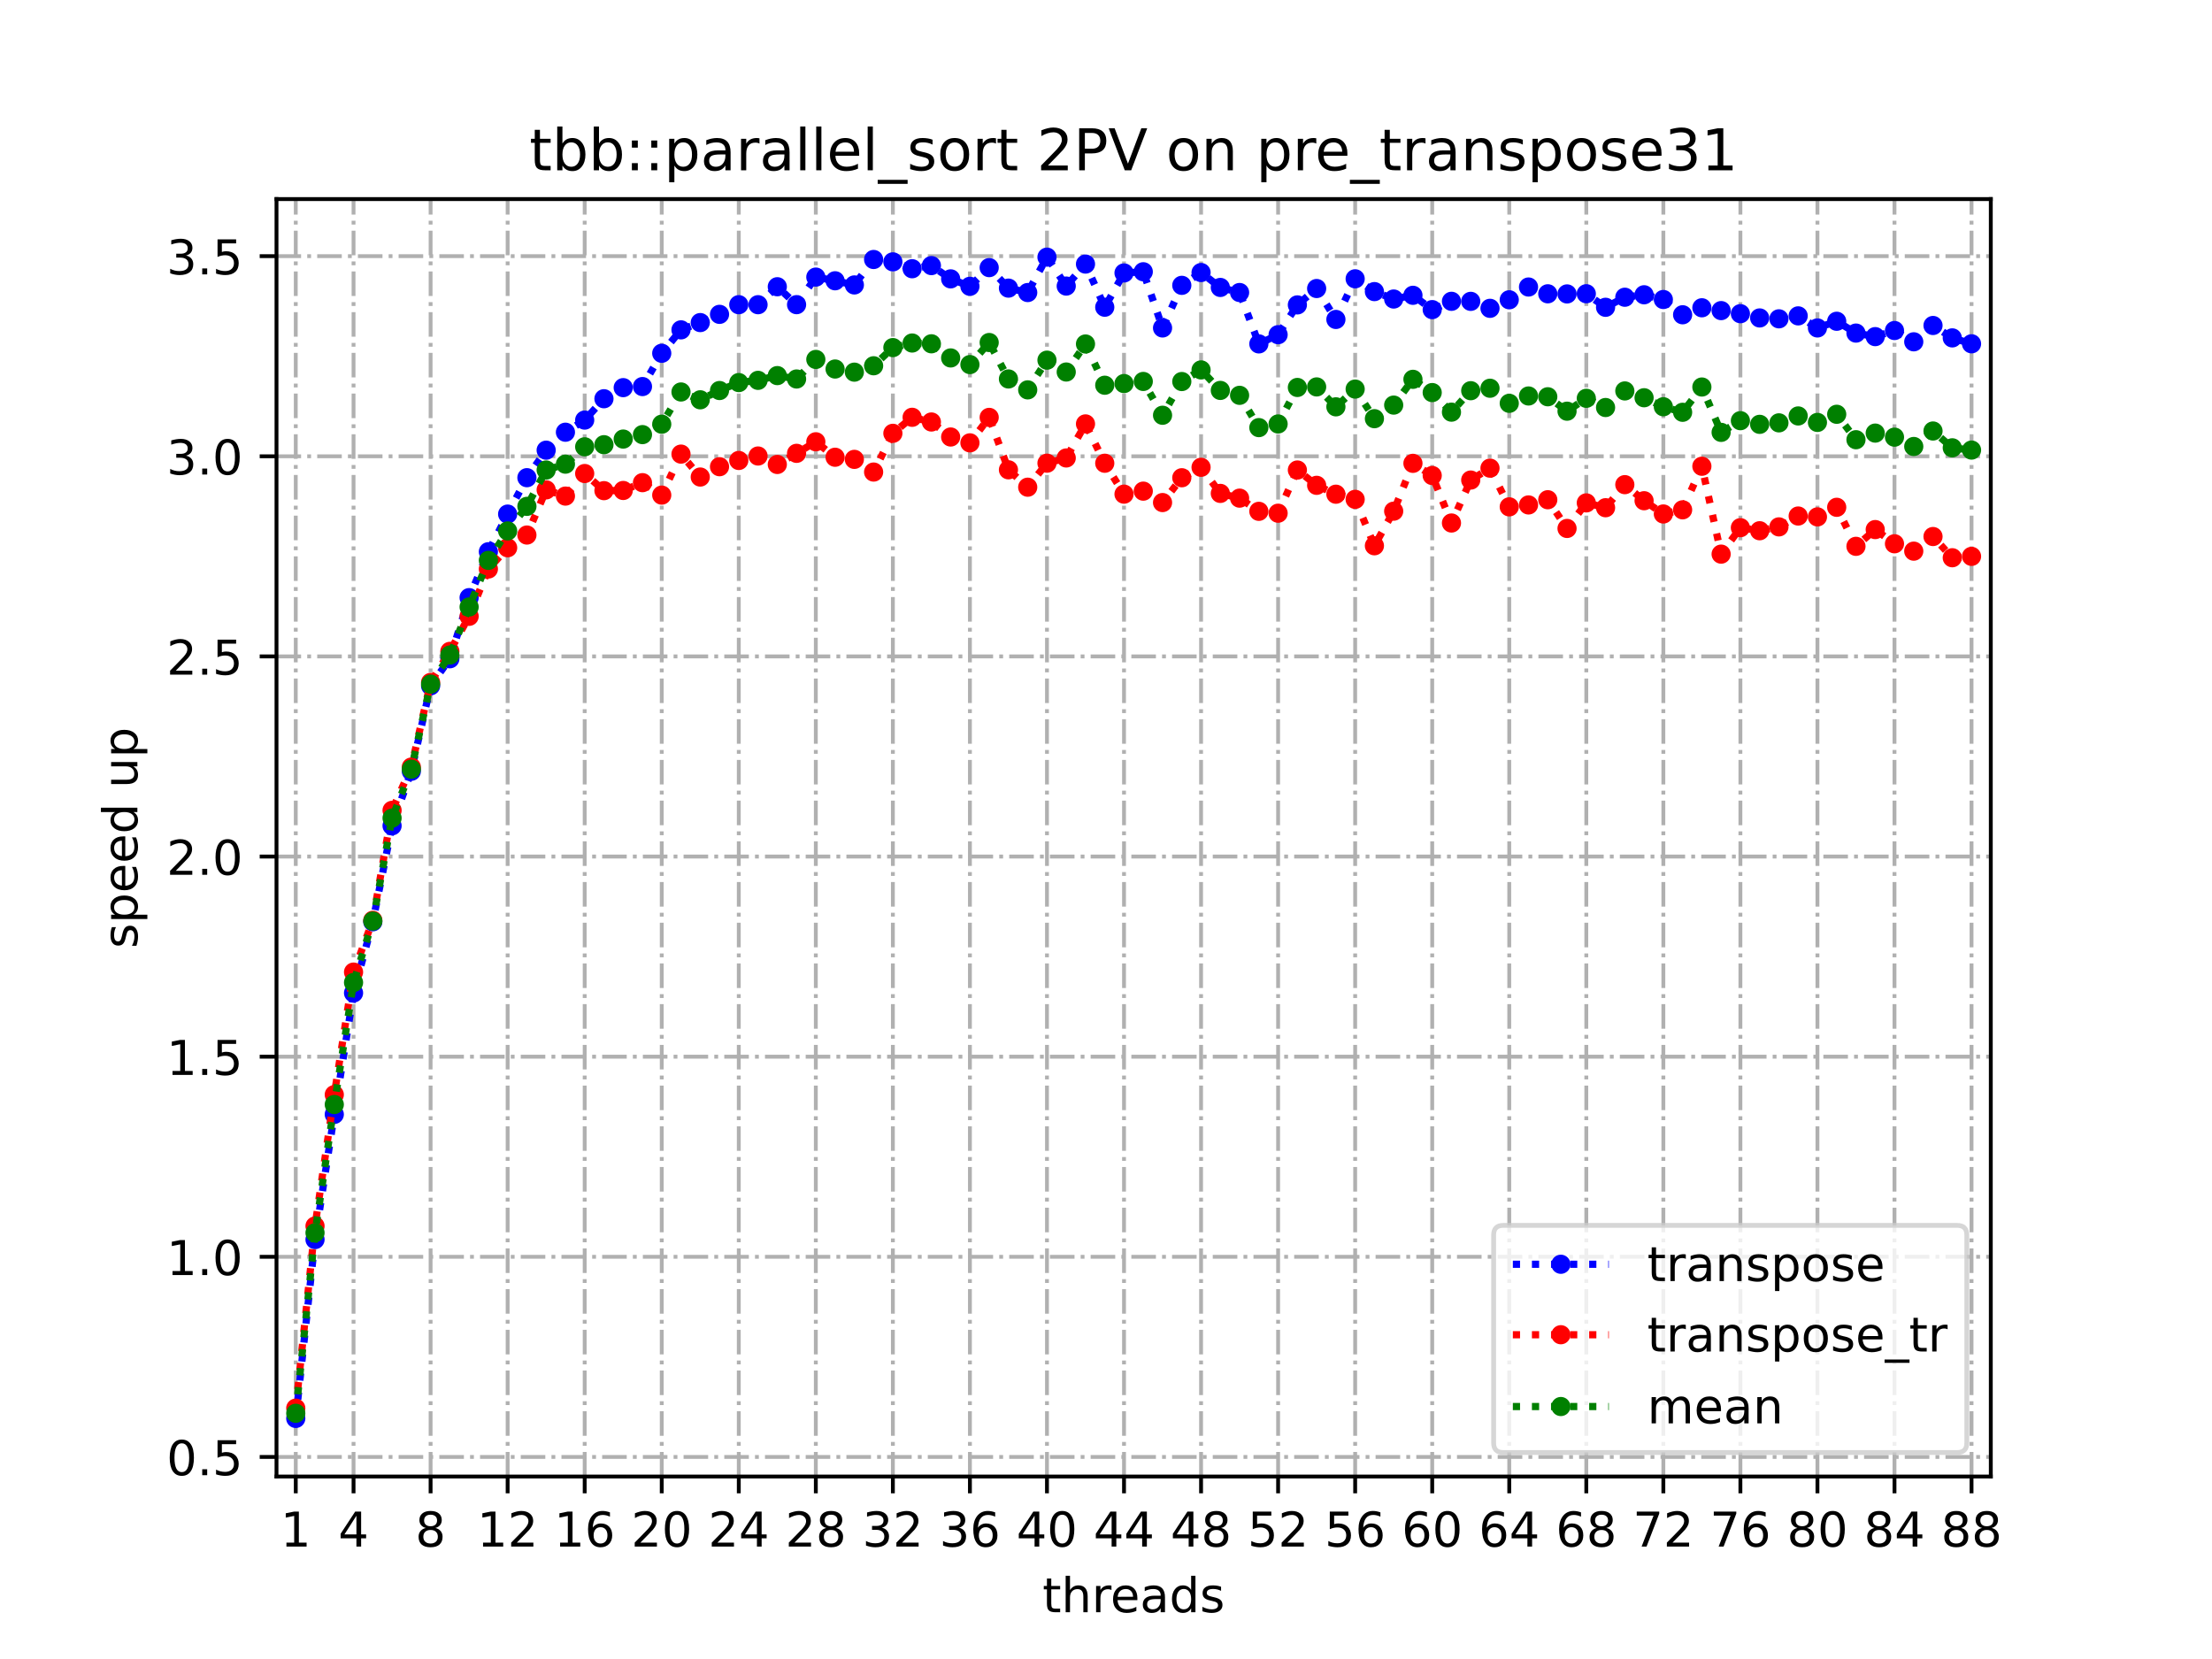 <?xml version="1.0" encoding="utf-8" standalone="no"?>
<!DOCTYPE svg PUBLIC "-//W3C//DTD SVG 1.1//EN"
  "http://www.w3.org/Graphics/SVG/1.1/DTD/svg11.dtd">
<!-- Created with matplotlib (https://matplotlib.org/) -->
<svg height="345.6pt" version="1.1" viewBox="0 0 460.8 345.6" width="460.8pt" xmlns="http://www.w3.org/2000/svg" xmlns:xlink="http://www.w3.org/1999/xlink">
 <defs>
  <style type="text/css">
*{stroke-linecap:butt;stroke-linejoin:round;}
  </style>
 </defs>
 <g id="figure_1">
  <g id="patch_1">
   <path d="M 0 345.6 
L 460.8 345.6 
L 460.8 0 
L 0 0 
z
" style="fill:#ffffff;"/>
  </g>
  <g id="axes_1">
   <g id="patch_2">
    <path d="M 57.6 307.584 
L 414.72 307.584 
L 414.72 41.472 
L 57.6 41.472 
z
" style="fill:#ffffff;"/>
   </g>
   <g id="matplotlib.axis_1">
    <g id="xtick_1">
     <g id="line2d_1">
      <path clip-path="url(#pce2fbb0414)" d="M 61.613 307.584 
L 61.613 41.472 
" style="fill:none;stroke:#b0b0b0;stroke-dasharray:5.12,1.28,0.8,1.28;stroke-dashoffset:0;stroke-width:0.8;"/>
     </g>
     <g id="line2d_2">
      <defs>
       <path d="M 0 0 
L 0 3.5 
" id="m9cf49a7f6a" style="stroke:#000000;stroke-width:0.8;"/>
      </defs>
      <g>
       <use style="stroke:#000000;stroke-width:0.8;" x="61.613" xlink:href="#m9cf49a7f6a" y="307.584"/>
      </g>
     </g>
     <g id="text_1">
      <!-- 1 -->
      <defs>
       <path d="M 12.406 8.297 
L 28.516 8.297 
L 28.516 63.922 
L 10.984 60.406 
L 10.984 69.391 
L 28.422 72.906 
L 38.281 72.906 
L 38.281 8.297 
L 54.391 8.297 
L 54.391 0 
L 12.406 0 
z
" id="DejaVuSans-49"/>
      </defs>
      <g transform="translate(58.431 322.182)scale(0.1 -0.1)">
       <use xlink:href="#DejaVuSans-49"/>
      </g>
     </g>
    </g>
    <g id="xtick_2">
     <g id="line2d_3">
      <path clip-path="url(#pce2fbb0414)" d="M 73.65 307.584 
L 73.65 41.472 
" style="fill:none;stroke:#b0b0b0;stroke-dasharray:5.12,1.28,0.8,1.28;stroke-dashoffset:0;stroke-width:0.8;"/>
     </g>
     <g id="line2d_4">
      <g>
       <use style="stroke:#000000;stroke-width:0.8;" x="73.65" xlink:href="#m9cf49a7f6a" y="307.584"/>
      </g>
     </g>
     <g id="text_2">
      <!-- 4 -->
      <defs>
       <path d="M 37.797 64.312 
L 12.891 25.391 
L 37.797 25.391 
z
M 35.203 72.906 
L 47.609 72.906 
L 47.609 25.391 
L 58.016 25.391 
L 58.016 17.188 
L 47.609 17.188 
L 47.609 0 
L 37.797 0 
L 37.797 17.188 
L 4.891 17.188 
L 4.891 26.703 
z
" id="DejaVuSans-52"/>
      </defs>
      <g transform="translate(70.469 322.182)scale(0.1 -0.1)">
       <use xlink:href="#DejaVuSans-52"/>
      </g>
     </g>
    </g>
    <g id="xtick_3">
     <g id="line2d_5">
      <path clip-path="url(#pce2fbb0414)" d="M 89.701 307.584 
L 89.701 41.472 
" style="fill:none;stroke:#b0b0b0;stroke-dasharray:5.12,1.28,0.8,1.28;stroke-dashoffset:0;stroke-width:0.8;"/>
     </g>
     <g id="line2d_6">
      <g>
       <use style="stroke:#000000;stroke-width:0.8;" x="89.701" xlink:href="#m9cf49a7f6a" y="307.584"/>
      </g>
     </g>
     <g id="text_3">
      <!-- 8 -->
      <defs>
       <path d="M 31.781 34.625 
Q 24.75 34.625 20.719 30.859 
Q 16.703 27.094 16.703 20.516 
Q 16.703 13.922 20.719 10.156 
Q 24.75 6.391 31.781 6.391 
Q 38.812 6.391 42.859 10.172 
Q 46.922 13.969 46.922 20.516 
Q 46.922 27.094 42.891 30.859 
Q 38.875 34.625 31.781 34.625 
z
M 21.922 38.812 
Q 15.578 40.375 12.031 44.719 
Q 8.5 49.078 8.5 55.328 
Q 8.5 64.062 14.719 69.141 
Q 20.953 74.219 31.781 74.219 
Q 42.672 74.219 48.875 69.141 
Q 55.078 64.062 55.078 55.328 
Q 55.078 49.078 51.531 44.719 
Q 48 40.375 41.703 38.812 
Q 48.828 37.156 52.797 32.312 
Q 56.781 27.484 56.781 20.516 
Q 56.781 9.906 50.312 4.234 
Q 43.844 -1.422 31.781 -1.422 
Q 19.734 -1.422 13.25 4.234 
Q 6.781 9.906 6.781 20.516 
Q 6.781 27.484 10.781 32.312 
Q 14.797 37.156 21.922 38.812 
z
M 18.312 54.391 
Q 18.312 48.734 21.844 45.562 
Q 25.391 42.391 31.781 42.391 
Q 38.141 42.391 41.719 45.562 
Q 45.312 48.734 45.312 54.391 
Q 45.312 60.062 41.719 63.234 
Q 38.141 66.406 31.781 66.406 
Q 25.391 66.406 21.844 63.234 
Q 18.312 60.062 18.312 54.391 
z
" id="DejaVuSans-56"/>
      </defs>
      <g transform="translate(86.519 322.182)scale(0.1 -0.1)">
       <use xlink:href="#DejaVuSans-56"/>
      </g>
     </g>
    </g>
    <g id="xtick_4">
     <g id="line2d_7">
      <path clip-path="url(#pce2fbb0414)" d="M 105.751 307.584 
L 105.751 41.472 
" style="fill:none;stroke:#b0b0b0;stroke-dasharray:5.12,1.28,0.8,1.28;stroke-dashoffset:0;stroke-width:0.8;"/>
     </g>
     <g id="line2d_8">
      <g>
       <use style="stroke:#000000;stroke-width:0.8;" x="105.751" xlink:href="#m9cf49a7f6a" y="307.584"/>
      </g>
     </g>
     <g id="text_4">
      <!-- 12 -->
      <defs>
       <path d="M 19.188 8.297 
L 53.609 8.297 
L 53.609 0 
L 7.328 0 
L 7.328 8.297 
Q 12.938 14.109 22.625 23.891 
Q 32.328 33.688 34.812 36.531 
Q 39.547 41.844 41.422 45.531 
Q 43.312 49.219 43.312 52.781 
Q 43.312 58.594 39.234 62.25 
Q 35.156 65.922 28.609 65.922 
Q 23.969 65.922 18.812 64.312 
Q 13.672 62.703 7.812 59.422 
L 7.812 69.391 
Q 13.766 71.781 18.938 73 
Q 24.125 74.219 28.422 74.219 
Q 39.75 74.219 46.484 68.547 
Q 53.219 62.891 53.219 53.422 
Q 53.219 48.922 51.531 44.891 
Q 49.859 40.875 45.406 35.406 
Q 44.188 33.984 37.641 27.219 
Q 31.109 20.453 19.188 8.297 
z
" id="DejaVuSans-50"/>
      </defs>
      <g transform="translate(99.389 322.182)scale(0.1 -0.1)">
       <use xlink:href="#DejaVuSans-49"/>
       <use x="63.623" xlink:href="#DejaVuSans-50"/>
      </g>
     </g>
    </g>
    <g id="xtick_5">
     <g id="line2d_9">
      <path clip-path="url(#pce2fbb0414)" d="M 121.801 307.584 
L 121.801 41.472 
" style="fill:none;stroke:#b0b0b0;stroke-dasharray:5.12,1.28,0.8,1.28;stroke-dashoffset:0;stroke-width:0.8;"/>
     </g>
     <g id="line2d_10">
      <g>
       <use style="stroke:#000000;stroke-width:0.8;" x="121.801" xlink:href="#m9cf49a7f6a" y="307.584"/>
      </g>
     </g>
     <g id="text_5">
      <!-- 16 -->
      <defs>
       <path d="M 33.016 40.375 
Q 26.375 40.375 22.484 35.828 
Q 18.609 31.297 18.609 23.391 
Q 18.609 15.531 22.484 10.953 
Q 26.375 6.391 33.016 6.391 
Q 39.656 6.391 43.531 10.953 
Q 47.406 15.531 47.406 23.391 
Q 47.406 31.297 43.531 35.828 
Q 39.656 40.375 33.016 40.375 
z
M 52.594 71.297 
L 52.594 62.312 
Q 48.875 64.062 45.094 64.984 
Q 41.312 65.922 37.594 65.922 
Q 27.828 65.922 22.672 59.328 
Q 17.531 52.734 16.797 39.406 
Q 19.672 43.656 24.016 45.922 
Q 28.375 48.188 33.594 48.188 
Q 44.578 48.188 50.953 41.516 
Q 57.328 34.859 57.328 23.391 
Q 57.328 12.156 50.688 5.359 
Q 44.047 -1.422 33.016 -1.422 
Q 20.359 -1.422 13.672 8.266 
Q 6.984 17.969 6.984 36.375 
Q 6.984 53.656 15.188 63.938 
Q 23.391 74.219 37.203 74.219 
Q 40.922 74.219 44.703 73.484 
Q 48.484 72.75 52.594 71.297 
z
" id="DejaVuSans-54"/>
      </defs>
      <g transform="translate(115.439 322.182)scale(0.1 -0.1)">
       <use xlink:href="#DejaVuSans-49"/>
       <use x="63.623" xlink:href="#DejaVuSans-54"/>
      </g>
     </g>
    </g>
    <g id="xtick_6">
     <g id="line2d_11">
      <path clip-path="url(#pce2fbb0414)" d="M 137.852 307.584 
L 137.852 41.472 
" style="fill:none;stroke:#b0b0b0;stroke-dasharray:5.12,1.28,0.8,1.28;stroke-dashoffset:0;stroke-width:0.8;"/>
     </g>
     <g id="line2d_12">
      <g>
       <use style="stroke:#000000;stroke-width:0.8;" x="137.852" xlink:href="#m9cf49a7f6a" y="307.584"/>
      </g>
     </g>
     <g id="text_6">
      <!-- 20 -->
      <defs>
       <path d="M 31.781 66.406 
Q 24.172 66.406 20.328 58.906 
Q 16.5 51.422 16.5 36.375 
Q 16.5 21.391 20.328 13.891 
Q 24.172 6.391 31.781 6.391 
Q 39.453 6.391 43.281 13.891 
Q 47.125 21.391 47.125 36.375 
Q 47.125 51.422 43.281 58.906 
Q 39.453 66.406 31.781 66.406 
z
M 31.781 74.219 
Q 44.047 74.219 50.516 64.516 
Q 56.984 54.828 56.984 36.375 
Q 56.984 17.969 50.516 8.266 
Q 44.047 -1.422 31.781 -1.422 
Q 19.531 -1.422 13.062 8.266 
Q 6.594 17.969 6.594 36.375 
Q 6.594 54.828 13.062 64.516 
Q 19.531 74.219 31.781 74.219 
z
" id="DejaVuSans-48"/>
      </defs>
      <g transform="translate(131.489 322.182)scale(0.1 -0.1)">
       <use xlink:href="#DejaVuSans-50"/>
       <use x="63.623" xlink:href="#DejaVuSans-48"/>
      </g>
     </g>
    </g>
    <g id="xtick_7">
     <g id="line2d_13">
      <path clip-path="url(#pce2fbb0414)" d="M 153.902 307.584 
L 153.902 41.472 
" style="fill:none;stroke:#b0b0b0;stroke-dasharray:5.12,1.28,0.8,1.28;stroke-dashoffset:0;stroke-width:0.8;"/>
     </g>
     <g id="line2d_14">
      <g>
       <use style="stroke:#000000;stroke-width:0.8;" x="153.902" xlink:href="#m9cf49a7f6a" y="307.584"/>
      </g>
     </g>
     <g id="text_7">
      <!-- 24 -->
      <g transform="translate(147.54 322.182)scale(0.1 -0.1)">
       <use xlink:href="#DejaVuSans-50"/>
       <use x="63.623" xlink:href="#DejaVuSans-52"/>
      </g>
     </g>
    </g>
    <g id="xtick_8">
     <g id="line2d_15">
      <path clip-path="url(#pce2fbb0414)" d="M 169.952 307.584 
L 169.952 41.472 
" style="fill:none;stroke:#b0b0b0;stroke-dasharray:5.12,1.28,0.8,1.28;stroke-dashoffset:0;stroke-width:0.8;"/>
     </g>
     <g id="line2d_16">
      <g>
       <use style="stroke:#000000;stroke-width:0.8;" x="169.952" xlink:href="#m9cf49a7f6a" y="307.584"/>
      </g>
     </g>
     <g id="text_8">
      <!-- 28 -->
      <g transform="translate(163.59 322.182)scale(0.1 -0.1)">
       <use xlink:href="#DejaVuSans-50"/>
       <use x="63.623" xlink:href="#DejaVuSans-56"/>
      </g>
     </g>
    </g>
    <g id="xtick_9">
     <g id="line2d_17">
      <path clip-path="url(#pce2fbb0414)" d="M 186.003 307.584 
L 186.003 41.472 
" style="fill:none;stroke:#b0b0b0;stroke-dasharray:5.12,1.28,0.8,1.28;stroke-dashoffset:0;stroke-width:0.8;"/>
     </g>
     <g id="line2d_18">
      <g>
       <use style="stroke:#000000;stroke-width:0.8;" x="186.003" xlink:href="#m9cf49a7f6a" y="307.584"/>
      </g>
     </g>
     <g id="text_9">
      <!-- 32 -->
      <defs>
       <path d="M 40.578 39.312 
Q 47.656 37.797 51.625 33 
Q 55.609 28.219 55.609 21.188 
Q 55.609 10.406 48.188 4.484 
Q 40.766 -1.422 27.094 -1.422 
Q 22.516 -1.422 17.656 -0.516 
Q 12.797 0.391 7.625 2.203 
L 7.625 11.719 
Q 11.719 9.328 16.594 8.109 
Q 21.484 6.891 26.812 6.891 
Q 36.078 6.891 40.938 10.547 
Q 45.797 14.203 45.797 21.188 
Q 45.797 27.641 41.281 31.266 
Q 36.766 34.906 28.719 34.906 
L 20.219 34.906 
L 20.219 43.016 
L 29.109 43.016 
Q 36.375 43.016 40.234 45.922 
Q 44.094 48.828 44.094 54.297 
Q 44.094 59.906 40.109 62.906 
Q 36.141 65.922 28.719 65.922 
Q 24.656 65.922 20.016 65.031 
Q 15.375 64.156 9.812 62.312 
L 9.812 71.094 
Q 15.438 72.656 20.344 73.438 
Q 25.25 74.219 29.594 74.219 
Q 40.828 74.219 47.359 69.109 
Q 53.906 64.016 53.906 55.328 
Q 53.906 49.266 50.438 45.094 
Q 46.969 40.922 40.578 39.312 
z
" id="DejaVuSans-51"/>
      </defs>
      <g transform="translate(179.64 322.182)scale(0.1 -0.1)">
       <use xlink:href="#DejaVuSans-51"/>
       <use x="63.623" xlink:href="#DejaVuSans-50"/>
      </g>
     </g>
    </g>
    <g id="xtick_10">
     <g id="line2d_19">
      <path clip-path="url(#pce2fbb0414)" d="M 202.053 307.584 
L 202.053 41.472 
" style="fill:none;stroke:#b0b0b0;stroke-dasharray:5.12,1.28,0.8,1.28;stroke-dashoffset:0;stroke-width:0.8;"/>
     </g>
     <g id="line2d_20">
      <g>
       <use style="stroke:#000000;stroke-width:0.8;" x="202.053" xlink:href="#m9cf49a7f6a" y="307.584"/>
      </g>
     </g>
     <g id="text_10">
      <!-- 36 -->
      <g transform="translate(195.691 322.182)scale(0.1 -0.1)">
       <use xlink:href="#DejaVuSans-51"/>
       <use x="63.623" xlink:href="#DejaVuSans-54"/>
      </g>
     </g>
    </g>
    <g id="xtick_11">
     <g id="line2d_21">
      <path clip-path="url(#pce2fbb0414)" d="M 218.103 307.584 
L 218.103 41.472 
" style="fill:none;stroke:#b0b0b0;stroke-dasharray:5.12,1.28,0.8,1.28;stroke-dashoffset:0;stroke-width:0.8;"/>
     </g>
     <g id="line2d_22">
      <g>
       <use style="stroke:#000000;stroke-width:0.8;" x="218.103" xlink:href="#m9cf49a7f6a" y="307.584"/>
      </g>
     </g>
     <g id="text_11">
      <!-- 40 -->
      <g transform="translate(211.741 322.182)scale(0.1 -0.1)">
       <use xlink:href="#DejaVuSans-52"/>
       <use x="63.623" xlink:href="#DejaVuSans-48"/>
      </g>
     </g>
    </g>
    <g id="xtick_12">
     <g id="line2d_23">
      <path clip-path="url(#pce2fbb0414)" d="M 234.154 307.584 
L 234.154 41.472 
" style="fill:none;stroke:#b0b0b0;stroke-dasharray:5.12,1.28,0.8,1.28;stroke-dashoffset:0;stroke-width:0.8;"/>
     </g>
     <g id="line2d_24">
      <g>
       <use style="stroke:#000000;stroke-width:0.8;" x="234.154" xlink:href="#m9cf49a7f6a" y="307.584"/>
      </g>
     </g>
     <g id="text_12">
      <!-- 44 -->
      <g transform="translate(227.791 322.182)scale(0.1 -0.1)">
       <use xlink:href="#DejaVuSans-52"/>
       <use x="63.623" xlink:href="#DejaVuSans-52"/>
      </g>
     </g>
    </g>
    <g id="xtick_13">
     <g id="line2d_25">
      <path clip-path="url(#pce2fbb0414)" d="M 250.204 307.584 
L 250.204 41.472 
" style="fill:none;stroke:#b0b0b0;stroke-dasharray:5.12,1.28,0.8,1.28;stroke-dashoffset:0;stroke-width:0.8;"/>
     </g>
     <g id="line2d_26">
      <g>
       <use style="stroke:#000000;stroke-width:0.8;" x="250.204" xlink:href="#m9cf49a7f6a" y="307.584"/>
      </g>
     </g>
     <g id="text_13">
      <!-- 48 -->
      <g transform="translate(243.842 322.182)scale(0.1 -0.1)">
       <use xlink:href="#DejaVuSans-52"/>
       <use x="63.623" xlink:href="#DejaVuSans-56"/>
      </g>
     </g>
    </g>
    <g id="xtick_14">
     <g id="line2d_27">
      <path clip-path="url(#pce2fbb0414)" d="M 266.254 307.584 
L 266.254 41.472 
" style="fill:none;stroke:#b0b0b0;stroke-dasharray:5.12,1.28,0.8,1.28;stroke-dashoffset:0;stroke-width:0.8;"/>
     </g>
     <g id="line2d_28">
      <g>
       <use style="stroke:#000000;stroke-width:0.8;" x="266.254" xlink:href="#m9cf49a7f6a" y="307.584"/>
      </g>
     </g>
     <g id="text_14">
      <!-- 52 -->
      <defs>
       <path d="M 10.797 72.906 
L 49.516 72.906 
L 49.516 64.594 
L 19.828 64.594 
L 19.828 46.734 
Q 21.969 47.469 24.109 47.828 
Q 26.266 48.188 28.422 48.188 
Q 40.625 48.188 47.75 41.5 
Q 54.891 34.812 54.891 23.391 
Q 54.891 11.625 47.562 5.094 
Q 40.234 -1.422 26.906 -1.422 
Q 22.312 -1.422 17.547 -0.641 
Q 12.797 0.141 7.719 1.703 
L 7.719 11.625 
Q 12.109 9.234 16.797 8.062 
Q 21.484 6.891 26.703 6.891 
Q 35.156 6.891 40.078 11.328 
Q 45.016 15.766 45.016 23.391 
Q 45.016 31 40.078 35.438 
Q 35.156 39.891 26.703 39.891 
Q 22.75 39.891 18.812 39.016 
Q 14.891 38.141 10.797 36.281 
z
" id="DejaVuSans-53"/>
      </defs>
      <g transform="translate(259.892 322.182)scale(0.1 -0.1)">
       <use xlink:href="#DejaVuSans-53"/>
       <use x="63.623" xlink:href="#DejaVuSans-50"/>
      </g>
     </g>
    </g>
    <g id="xtick_15">
     <g id="line2d_29">
      <path clip-path="url(#pce2fbb0414)" d="M 282.305 307.584 
L 282.305 41.472 
" style="fill:none;stroke:#b0b0b0;stroke-dasharray:5.12,1.28,0.8,1.28;stroke-dashoffset:0;stroke-width:0.8;"/>
     </g>
     <g id="line2d_30">
      <g>
       <use style="stroke:#000000;stroke-width:0.8;" x="282.305" xlink:href="#m9cf49a7f6a" y="307.584"/>
      </g>
     </g>
     <g id="text_15">
      <!-- 56 -->
      <g transform="translate(275.942 322.182)scale(0.1 -0.1)">
       <use xlink:href="#DejaVuSans-53"/>
       <use x="63.623" xlink:href="#DejaVuSans-54"/>
      </g>
     </g>
    </g>
    <g id="xtick_16">
     <g id="line2d_31">
      <path clip-path="url(#pce2fbb0414)" d="M 298.355 307.584 
L 298.355 41.472 
" style="fill:none;stroke:#b0b0b0;stroke-dasharray:5.12,1.28,0.8,1.28;stroke-dashoffset:0;stroke-width:0.8;"/>
     </g>
     <g id="line2d_32">
      <g>
       <use style="stroke:#000000;stroke-width:0.8;" x="298.355" xlink:href="#m9cf49a7f6a" y="307.584"/>
      </g>
     </g>
     <g id="text_16">
      <!-- 60 -->
      <g transform="translate(291.993 322.182)scale(0.1 -0.1)">
       <use xlink:href="#DejaVuSans-54"/>
       <use x="63.623" xlink:href="#DejaVuSans-48"/>
      </g>
     </g>
    </g>
    <g id="xtick_17">
     <g id="line2d_33">
      <path clip-path="url(#pce2fbb0414)" d="M 314.405 307.584 
L 314.405 41.472 
" style="fill:none;stroke:#b0b0b0;stroke-dasharray:5.12,1.28,0.8,1.28;stroke-dashoffset:0;stroke-width:0.8;"/>
     </g>
     <g id="line2d_34">
      <g>
       <use style="stroke:#000000;stroke-width:0.8;" x="314.405" xlink:href="#m9cf49a7f6a" y="307.584"/>
      </g>
     </g>
     <g id="text_17">
      <!-- 64 -->
      <g transform="translate(308.043 322.182)scale(0.1 -0.1)">
       <use xlink:href="#DejaVuSans-54"/>
       <use x="63.623" xlink:href="#DejaVuSans-52"/>
      </g>
     </g>
    </g>
    <g id="xtick_18">
     <g id="line2d_35">
      <path clip-path="url(#pce2fbb0414)" d="M 330.456 307.584 
L 330.456 41.472 
" style="fill:none;stroke:#b0b0b0;stroke-dasharray:5.12,1.28,0.8,1.28;stroke-dashoffset:0;stroke-width:0.8;"/>
     </g>
     <g id="line2d_36">
      <g>
       <use style="stroke:#000000;stroke-width:0.8;" x="330.456" xlink:href="#m9cf49a7f6a" y="307.584"/>
      </g>
     </g>
     <g id="text_18">
      <!-- 68 -->
      <g transform="translate(324.093 322.182)scale(0.1 -0.1)">
       <use xlink:href="#DejaVuSans-54"/>
       <use x="63.623" xlink:href="#DejaVuSans-56"/>
      </g>
     </g>
    </g>
    <g id="xtick_19">
     <g id="line2d_37">
      <path clip-path="url(#pce2fbb0414)" d="M 346.506 307.584 
L 346.506 41.472 
" style="fill:none;stroke:#b0b0b0;stroke-dasharray:5.12,1.28,0.8,1.28;stroke-dashoffset:0;stroke-width:0.8;"/>
     </g>
     <g id="line2d_38">
      <g>
       <use style="stroke:#000000;stroke-width:0.8;" x="346.506" xlink:href="#m9cf49a7f6a" y="307.584"/>
      </g>
     </g>
     <g id="text_19">
      <!-- 72 -->
      <defs>
       <path d="M 8.203 72.906 
L 55.078 72.906 
L 55.078 68.703 
L 28.609 0 
L 18.312 0 
L 43.219 64.594 
L 8.203 64.594 
z
" id="DejaVuSans-55"/>
      </defs>
      <g transform="translate(340.144 322.182)scale(0.1 -0.1)">
       <use xlink:href="#DejaVuSans-55"/>
       <use x="63.623" xlink:href="#DejaVuSans-50"/>
      </g>
     </g>
    </g>
    <g id="xtick_20">
     <g id="line2d_39">
      <path clip-path="url(#pce2fbb0414)" d="M 362.556 307.584 
L 362.556 41.472 
" style="fill:none;stroke:#b0b0b0;stroke-dasharray:5.12,1.28,0.8,1.28;stroke-dashoffset:0;stroke-width:0.8;"/>
     </g>
     <g id="line2d_40">
      <g>
       <use style="stroke:#000000;stroke-width:0.8;" x="362.556" xlink:href="#m9cf49a7f6a" y="307.584"/>
      </g>
     </g>
     <g id="text_20">
      <!-- 76 -->
      <g transform="translate(356.194 322.182)scale(0.1 -0.1)">
       <use xlink:href="#DejaVuSans-55"/>
       <use x="63.623" xlink:href="#DejaVuSans-54"/>
      </g>
     </g>
    </g>
    <g id="xtick_21">
     <g id="line2d_41">
      <path clip-path="url(#pce2fbb0414)" d="M 378.607 307.584 
L 378.607 41.472 
" style="fill:none;stroke:#b0b0b0;stroke-dasharray:5.12,1.28,0.8,1.28;stroke-dashoffset:0;stroke-width:0.8;"/>
     </g>
     <g id="line2d_42">
      <g>
       <use style="stroke:#000000;stroke-width:0.8;" x="378.607" xlink:href="#m9cf49a7f6a" y="307.584"/>
      </g>
     </g>
     <g id="text_21">
      <!-- 80 -->
      <g transform="translate(372.244 322.182)scale(0.1 -0.1)">
       <use xlink:href="#DejaVuSans-56"/>
       <use x="63.623" xlink:href="#DejaVuSans-48"/>
      </g>
     </g>
    </g>
    <g id="xtick_22">
     <g id="line2d_43">
      <path clip-path="url(#pce2fbb0414)" d="M 394.657 307.584 
L 394.657 41.472 
" style="fill:none;stroke:#b0b0b0;stroke-dasharray:5.12,1.28,0.8,1.28;stroke-dashoffset:0;stroke-width:0.8;"/>
     </g>
     <g id="line2d_44">
      <g>
       <use style="stroke:#000000;stroke-width:0.8;" x="394.657" xlink:href="#m9cf49a7f6a" y="307.584"/>
      </g>
     </g>
     <g id="text_22">
      <!-- 84 -->
      <g transform="translate(388.295 322.182)scale(0.1 -0.1)">
       <use xlink:href="#DejaVuSans-56"/>
       <use x="63.623" xlink:href="#DejaVuSans-52"/>
      </g>
     </g>
    </g>
    <g id="xtick_23">
     <g id="line2d_45">
      <path clip-path="url(#pce2fbb0414)" d="M 410.707 307.584 
L 410.707 41.472 
" style="fill:none;stroke:#b0b0b0;stroke-dasharray:5.12,1.28,0.8,1.28;stroke-dashoffset:0;stroke-width:0.8;"/>
     </g>
     <g id="line2d_46">
      <g>
       <use style="stroke:#000000;stroke-width:0.8;" x="410.707" xlink:href="#m9cf49a7f6a" y="307.584"/>
      </g>
     </g>
     <g id="text_23">
      <!-- 88 -->
      <g transform="translate(404.345 322.182)scale(0.1 -0.1)">
       <use xlink:href="#DejaVuSans-56"/>
       <use x="63.623" xlink:href="#DejaVuSans-56"/>
      </g>
     </g>
    </g>
    <g id="text_24">
     <!-- threads -->
     <defs>
      <path d="M 18.312 70.219 
L 18.312 54.688 
L 36.812 54.688 
L 36.812 47.703 
L 18.312 47.703 
L 18.312 18.016 
Q 18.312 11.328 20.141 9.422 
Q 21.969 7.516 27.594 7.516 
L 36.812 7.516 
L 36.812 0 
L 27.594 0 
Q 17.188 0 13.234 3.875 
Q 9.281 7.766 9.281 18.016 
L 9.281 47.703 
L 2.688 47.703 
L 2.688 54.688 
L 9.281 54.688 
L 9.281 70.219 
z
" id="DejaVuSans-116"/>
      <path d="M 54.891 33.016 
L 54.891 0 
L 45.906 0 
L 45.906 32.719 
Q 45.906 40.484 42.875 44.328 
Q 39.844 48.188 33.797 48.188 
Q 26.516 48.188 22.312 43.547 
Q 18.109 38.922 18.109 30.906 
L 18.109 0 
L 9.078 0 
L 9.078 75.984 
L 18.109 75.984 
L 18.109 46.188 
Q 21.344 51.125 25.703 53.562 
Q 30.078 56 35.797 56 
Q 45.219 56 50.047 50.172 
Q 54.891 44.344 54.891 33.016 
z
" id="DejaVuSans-104"/>
      <path d="M 41.109 46.297 
Q 39.594 47.172 37.812 47.578 
Q 36.031 48 33.891 48 
Q 26.266 48 22.188 43.047 
Q 18.109 38.094 18.109 28.812 
L 18.109 0 
L 9.078 0 
L 9.078 54.688 
L 18.109 54.688 
L 18.109 46.188 
Q 20.953 51.172 25.484 53.578 
Q 30.031 56 36.531 56 
Q 37.453 56 38.578 55.875 
Q 39.703 55.766 41.062 55.516 
z
" id="DejaVuSans-114"/>
      <path d="M 56.203 29.594 
L 56.203 25.203 
L 14.891 25.203 
Q 15.484 15.922 20.484 11.062 
Q 25.484 6.203 34.422 6.203 
Q 39.594 6.203 44.453 7.469 
Q 49.312 8.734 54.109 11.281 
L 54.109 2.781 
Q 49.266 0.734 44.188 -0.344 
Q 39.109 -1.422 33.891 -1.422 
Q 20.797 -1.422 13.156 6.188 
Q 5.516 13.812 5.516 26.812 
Q 5.516 40.234 12.766 48.109 
Q 20.016 56 32.328 56 
Q 43.359 56 49.781 48.891 
Q 56.203 41.797 56.203 29.594 
z
M 47.219 32.234 
Q 47.125 39.594 43.094 43.984 
Q 39.062 48.391 32.422 48.391 
Q 24.906 48.391 20.391 44.141 
Q 15.875 39.891 15.188 32.172 
z
" id="DejaVuSans-101"/>
      <path d="M 34.281 27.484 
Q 23.391 27.484 19.188 25 
Q 14.984 22.516 14.984 16.5 
Q 14.984 11.719 18.141 8.906 
Q 21.297 6.109 26.703 6.109 
Q 34.188 6.109 38.703 11.406 
Q 43.219 16.703 43.219 25.484 
L 43.219 27.484 
z
M 52.203 31.203 
L 52.203 0 
L 43.219 0 
L 43.219 8.297 
Q 40.141 3.328 35.547 0.953 
Q 30.953 -1.422 24.312 -1.422 
Q 15.922 -1.422 10.953 3.297 
Q 6 8.016 6 15.922 
Q 6 25.141 12.172 29.828 
Q 18.359 34.516 30.609 34.516 
L 43.219 34.516 
L 43.219 35.406 
Q 43.219 41.609 39.141 45 
Q 35.062 48.391 27.688 48.391 
Q 23 48.391 18.547 47.266 
Q 14.109 46.141 10.016 43.891 
L 10.016 52.203 
Q 14.938 54.109 19.578 55.047 
Q 24.219 56 28.609 56 
Q 40.484 56 46.344 49.844 
Q 52.203 43.703 52.203 31.203 
z
" id="DejaVuSans-97"/>
      <path d="M 45.406 46.391 
L 45.406 75.984 
L 54.391 75.984 
L 54.391 0 
L 45.406 0 
L 45.406 8.203 
Q 42.578 3.328 38.25 0.953 
Q 33.938 -1.422 27.875 -1.422 
Q 17.969 -1.422 11.734 6.484 
Q 5.516 14.406 5.516 27.297 
Q 5.516 40.188 11.734 48.094 
Q 17.969 56 27.875 56 
Q 33.938 56 38.25 53.625 
Q 42.578 51.266 45.406 46.391 
z
M 14.797 27.297 
Q 14.797 17.391 18.875 11.75 
Q 22.953 6.109 30.078 6.109 
Q 37.203 6.109 41.297 11.75 
Q 45.406 17.391 45.406 27.297 
Q 45.406 37.203 41.297 42.844 
Q 37.203 48.484 30.078 48.484 
Q 22.953 48.484 18.875 42.844 
Q 14.797 37.203 14.797 27.297 
z
" id="DejaVuSans-100"/>
      <path d="M 44.281 53.078 
L 44.281 44.578 
Q 40.484 46.531 36.375 47.5 
Q 32.281 48.484 27.875 48.484 
Q 21.188 48.484 17.844 46.438 
Q 14.5 44.391 14.5 40.281 
Q 14.5 37.156 16.891 35.375 
Q 19.281 33.594 26.516 31.984 
L 29.594 31.297 
Q 39.156 29.25 43.188 25.516 
Q 47.219 21.781 47.219 15.094 
Q 47.219 7.469 41.188 3.016 
Q 35.156 -1.422 24.609 -1.422 
Q 20.219 -1.422 15.453 -0.562 
Q 10.688 0.297 5.422 2 
L 5.422 11.281 
Q 10.406 8.688 15.234 7.391 
Q 20.062 6.109 24.812 6.109 
Q 31.156 6.109 34.562 8.281 
Q 37.984 10.453 37.984 14.406 
Q 37.984 18.062 35.516 20.016 
Q 33.062 21.969 24.703 23.781 
L 21.578 24.516 
Q 13.234 26.266 9.516 29.906 
Q 5.812 33.547 5.812 39.891 
Q 5.812 47.609 11.281 51.797 
Q 16.75 56 26.812 56 
Q 31.781 56 36.172 55.266 
Q 40.578 54.547 44.281 53.078 
z
" id="DejaVuSans-115"/>
     </defs>
     <g transform="translate(217.169 335.861)scale(0.1 -0.1)">
      <use xlink:href="#DejaVuSans-116"/>
      <use x="39.209" xlink:href="#DejaVuSans-104"/>
      <use x="102.588" xlink:href="#DejaVuSans-114"/>
      <use x="141.451" xlink:href="#DejaVuSans-101"/>
      <use x="202.975" xlink:href="#DejaVuSans-97"/>
      <use x="264.254" xlink:href="#DejaVuSans-100"/>
      <use x="327.73" xlink:href="#DejaVuSans-115"/>
     </g>
    </g>
   </g>
   <g id="matplotlib.axis_2">
    <g id="ytick_1">
     <g id="line2d_47">
      <path clip-path="url(#pce2fbb0414)" d="M 57.6 303.509 
L 414.72 303.509 
" style="fill:none;stroke:#b0b0b0;stroke-dasharray:5.12,1.28,0.8,1.28;stroke-dashoffset:0;stroke-width:0.8;"/>
     </g>
     <g id="line2d_48">
      <defs>
       <path d="M 0 0 
L -3.5 0 
" id="m8c0dc2bd97" style="stroke:#000000;stroke-width:0.8;"/>
      </defs>
      <g>
       <use style="stroke:#000000;stroke-width:0.8;" x="57.6" xlink:href="#m8c0dc2bd97" y="303.509"/>
      </g>
     </g>
     <g id="text_25">
      <!-- 0.5 -->
      <defs>
       <path d="M 10.688 12.406 
L 21 12.406 
L 21 0 
L 10.688 0 
z
" id="DejaVuSans-46"/>
      </defs>
      <g transform="translate(34.697 307.309)scale(0.1 -0.1)">
       <use xlink:href="#DejaVuSans-48"/>
       <use x="63.623" xlink:href="#DejaVuSans-46"/>
       <use x="95.41" xlink:href="#DejaVuSans-53"/>
      </g>
     </g>
    </g>
    <g id="ytick_2">
     <g id="line2d_49">
      <path clip-path="url(#pce2fbb0414)" d="M 57.6 261.818 
L 414.72 261.818 
" style="fill:none;stroke:#b0b0b0;stroke-dasharray:5.12,1.28,0.8,1.28;stroke-dashoffset:0;stroke-width:0.8;"/>
     </g>
     <g id="line2d_50">
      <g>
       <use style="stroke:#000000;stroke-width:0.8;" x="57.6" xlink:href="#m8c0dc2bd97" y="261.818"/>
      </g>
     </g>
     <g id="text_26">
      <!-- 1.0 -->
      <g transform="translate(34.697 265.617)scale(0.1 -0.1)">
       <use xlink:href="#DejaVuSans-49"/>
       <use x="63.623" xlink:href="#DejaVuSans-46"/>
       <use x="95.41" xlink:href="#DejaVuSans-48"/>
      </g>
     </g>
    </g>
    <g id="ytick_3">
     <g id="line2d_51">
      <path clip-path="url(#pce2fbb0414)" d="M 57.6 220.126 
L 414.72 220.126 
" style="fill:none;stroke:#b0b0b0;stroke-dasharray:5.12,1.28,0.8,1.28;stroke-dashoffset:0;stroke-width:0.8;"/>
     </g>
     <g id="line2d_52">
      <g>
       <use style="stroke:#000000;stroke-width:0.8;" x="57.6" xlink:href="#m8c0dc2bd97" y="220.126"/>
      </g>
     </g>
     <g id="text_27">
      <!-- 1.5 -->
      <g transform="translate(34.697 223.925)scale(0.1 -0.1)">
       <use xlink:href="#DejaVuSans-49"/>
       <use x="63.623" xlink:href="#DejaVuSans-46"/>
       <use x="95.41" xlink:href="#DejaVuSans-53"/>
      </g>
     </g>
    </g>
    <g id="ytick_4">
     <g id="line2d_53">
      <path clip-path="url(#pce2fbb0414)" d="M 57.6 178.434 
L 414.72 178.434 
" style="fill:none;stroke:#b0b0b0;stroke-dasharray:5.12,1.28,0.8,1.28;stroke-dashoffset:0;stroke-width:0.8;"/>
     </g>
     <g id="line2d_54">
      <g>
       <use style="stroke:#000000;stroke-width:0.8;" x="57.6" xlink:href="#m8c0dc2bd97" y="178.434"/>
      </g>
     </g>
     <g id="text_28">
      <!-- 2.0 -->
      <g transform="translate(34.697 182.233)scale(0.1 -0.1)">
       <use xlink:href="#DejaVuSans-50"/>
       <use x="63.623" xlink:href="#DejaVuSans-46"/>
       <use x="95.41" xlink:href="#DejaVuSans-48"/>
      </g>
     </g>
    </g>
    <g id="ytick_5">
     <g id="line2d_55">
      <path clip-path="url(#pce2fbb0414)" d="M 57.6 136.742 
L 414.72 136.742 
" style="fill:none;stroke:#b0b0b0;stroke-dasharray:5.12,1.28,0.8,1.28;stroke-dashoffset:0;stroke-width:0.8;"/>
     </g>
     <g id="line2d_56">
      <g>
       <use style="stroke:#000000;stroke-width:0.8;" x="57.6" xlink:href="#m8c0dc2bd97" y="136.742"/>
      </g>
     </g>
     <g id="text_29">
      <!-- 2.5 -->
      <g transform="translate(34.697 140.542)scale(0.1 -0.1)">
       <use xlink:href="#DejaVuSans-50"/>
       <use x="63.623" xlink:href="#DejaVuSans-46"/>
       <use x="95.41" xlink:href="#DejaVuSans-53"/>
      </g>
     </g>
    </g>
    <g id="ytick_6">
     <g id="line2d_57">
      <path clip-path="url(#pce2fbb0414)" d="M 57.6 95.051 
L 414.72 95.051 
" style="fill:none;stroke:#b0b0b0;stroke-dasharray:5.12,1.28,0.8,1.28;stroke-dashoffset:0;stroke-width:0.8;"/>
     </g>
     <g id="line2d_58">
      <g>
       <use style="stroke:#000000;stroke-width:0.8;" x="57.6" xlink:href="#m8c0dc2bd97" y="95.051"/>
      </g>
     </g>
     <g id="text_30">
      <!-- 3.0 -->
      <g transform="translate(34.697 98.85)scale(0.1 -0.1)">
       <use xlink:href="#DejaVuSans-51"/>
       <use x="63.623" xlink:href="#DejaVuSans-46"/>
       <use x="95.41" xlink:href="#DejaVuSans-48"/>
      </g>
     </g>
    </g>
    <g id="ytick_7">
     <g id="line2d_59">
      <path clip-path="url(#pce2fbb0414)" d="M 57.6 53.359 
L 414.72 53.359 
" style="fill:none;stroke:#b0b0b0;stroke-dasharray:5.12,1.28,0.8,1.28;stroke-dashoffset:0;stroke-width:0.8;"/>
     </g>
     <g id="line2d_60">
      <g>
       <use style="stroke:#000000;stroke-width:0.8;" x="57.6" xlink:href="#m8c0dc2bd97" y="53.359"/>
      </g>
     </g>
     <g id="text_31">
      <!-- 3.5 -->
      <g transform="translate(34.697 57.158)scale(0.1 -0.1)">
       <use xlink:href="#DejaVuSans-51"/>
       <use x="63.623" xlink:href="#DejaVuSans-46"/>
       <use x="95.41" xlink:href="#DejaVuSans-53"/>
      </g>
     </g>
    </g>
    <g id="text_32">
     <!-- speed up -->
     <defs>
      <path d="M 18.109 8.203 
L 18.109 -20.797 
L 9.078 -20.797 
L 9.078 54.688 
L 18.109 54.688 
L 18.109 46.391 
Q 20.953 51.266 25.266 53.625 
Q 29.594 56 35.594 56 
Q 45.562 56 51.781 48.094 
Q 58.016 40.188 58.016 27.297 
Q 58.016 14.406 51.781 6.484 
Q 45.562 -1.422 35.594 -1.422 
Q 29.594 -1.422 25.266 0.953 
Q 20.953 3.328 18.109 8.203 
z
M 48.688 27.297 
Q 48.688 37.203 44.609 42.844 
Q 40.531 48.484 33.406 48.484 
Q 26.266 48.484 22.188 42.844 
Q 18.109 37.203 18.109 27.297 
Q 18.109 17.391 22.188 11.75 
Q 26.266 6.109 33.406 6.109 
Q 40.531 6.109 44.609 11.75 
Q 48.688 17.391 48.688 27.297 
z
" id="DejaVuSans-112"/>
      <path id="DejaVuSans-32"/>
      <path d="M 8.5 21.578 
L 8.5 54.688 
L 17.484 54.688 
L 17.484 21.922 
Q 17.484 14.156 20.5 10.266 
Q 23.531 6.391 29.594 6.391 
Q 36.859 6.391 41.078 11.031 
Q 45.312 15.672 45.312 23.688 
L 45.312 54.688 
L 54.297 54.688 
L 54.297 0 
L 45.312 0 
L 45.312 8.406 
Q 42.047 3.422 37.719 1 
Q 33.406 -1.422 27.688 -1.422 
Q 18.266 -1.422 13.375 4.438 
Q 8.5 10.297 8.5 21.578 
z
M 31.109 56 
z
" id="DejaVuSans-117"/>
     </defs>
     <g transform="translate(28.617 197.566)rotate(-90)scale(0.1 -0.1)">
      <use xlink:href="#DejaVuSans-115"/>
      <use x="52.1" xlink:href="#DejaVuSans-112"/>
      <use x="115.576" xlink:href="#DejaVuSans-101"/>
      <use x="177.1" xlink:href="#DejaVuSans-101"/>
      <use x="238.623" xlink:href="#DejaVuSans-100"/>
      <use x="302.1" xlink:href="#DejaVuSans-32"/>
      <use x="333.887" xlink:href="#DejaVuSans-117"/>
      <use x="397.266" xlink:href="#DejaVuSans-112"/>
     </g>
    </g>
   </g>
   <g id="line2d_61">
    <path clip-path="url(#pce2fbb0414)" d="M 61.613 295.488 
L 65.625 258.225 
L 69.638 232.149 
L 73.65 206.853 
L 77.663 192.031 
L 81.676 172.026 
L 85.688 160.669 
L 89.701 142.867 
L 93.713 137.233 
L 97.726 124.498 
L 101.738 114.934 
L 105.751 107.095 
L 109.764 99.51 
L 113.776 93.782 
L 117.789 90.039 
L 121.801 87.511 
L 125.814 83.064 
L 129.827 80.753 
L 133.839 80.528 
L 137.852 73.595 
L 141.864 68.715 
L 145.877 67.199 
L 149.889 65.486 
L 153.902 63.473 
L 157.915 63.475 
L 161.927 59.732 
L 165.94 63.466 
L 169.952 57.723 
L 173.965 58.492 
L 177.978 59.357 
L 181.99 54.056 
L 186.003 54.551 
L 190.015 55.982 
L 194.028 55.329 
L 198.04 58.094 
L 202.053 59.645 
L 206.066 55.751 
L 210.078 60.022 
L 214.091 60.941 
L 218.103 53.568 
L 222.116 59.594 
L 226.129 55.011 
L 230.141 64 
L 234.154 56.861 
L 238.166 56.612 
L 242.179 68.32 
L 246.191 59.442 
L 250.204 56.774 
L 254.217 59.88 
L 258.229 60.935 
L 262.242 71.64 
L 266.254 69.722 
L 270.267 63.517 
L 274.28 60.104 
L 278.292 66.548 
L 282.305 58.08 
L 286.317 60.746 
L 290.33 62.292 
L 294.342 61.517 
L 298.355 64.5 
L 302.368 62.769 
L 306.38 62.778 
L 310.393 64.231 
L 314.405 62.452 
L 318.418 59.791 
L 322.431 61.204 
L 326.443 61.231 
L 330.456 61.191 
L 334.468 64.016 
L 338.481 61.92 
L 342.493 61.407 
L 346.506 62.393 
L 350.519 65.573 
L 354.531 64.116 
L 358.544 64.705 
L 362.556 65.348 
L 366.569 66.234 
L 370.582 66.417 
L 374.594 65.803 
L 378.607 68.318 
L 382.619 66.926 
L 386.632 69.388 
L 390.644 70.126 
L 394.657 68.856 
L 398.67 71.205 
L 402.682 67.804 
L 406.695 70.389 
L 410.707 71.619 
" style="fill:none;stroke:#0000ff;stroke-dasharray:1.5,2.475;stroke-dashoffset:0;stroke-width:1.5;"/>
    <defs>
     <path d="M 0 1.5 
C 0.398 1.5 0.779 1.342 1.061 1.061 
C 1.342 0.779 1.5 0.398 1.5 0 
C 1.5 -0.398 1.342 -0.779 1.061 -1.061 
C 0.779 -1.342 0.398 -1.5 0 -1.5 
C -0.398 -1.5 -0.779 -1.342 -1.061 -1.061 
C -1.342 -0.779 -1.5 -0.398 -1.5 0 
C -1.5 0.398 -1.342 0.779 -1.061 1.061 
C -0.779 1.342 -0.398 1.5 0 1.5 
z
" id="mef35d82a73" style="stroke:#0000ff;"/>
    </defs>
    <g clip-path="url(#pce2fbb0414)">
     <use style="fill:#0000ff;stroke:#0000ff;" x="61.613" xlink:href="#mef35d82a73" y="295.488"/>
     <use style="fill:#0000ff;stroke:#0000ff;" x="65.625" xlink:href="#mef35d82a73" y="258.225"/>
     <use style="fill:#0000ff;stroke:#0000ff;" x="69.638" xlink:href="#mef35d82a73" y="232.149"/>
     <use style="fill:#0000ff;stroke:#0000ff;" x="73.65" xlink:href="#mef35d82a73" y="206.853"/>
     <use style="fill:#0000ff;stroke:#0000ff;" x="77.663" xlink:href="#mef35d82a73" y="192.031"/>
     <use style="fill:#0000ff;stroke:#0000ff;" x="81.676" xlink:href="#mef35d82a73" y="172.026"/>
     <use style="fill:#0000ff;stroke:#0000ff;" x="85.688" xlink:href="#mef35d82a73" y="160.669"/>
     <use style="fill:#0000ff;stroke:#0000ff;" x="89.701" xlink:href="#mef35d82a73" y="142.867"/>
     <use style="fill:#0000ff;stroke:#0000ff;" x="93.713" xlink:href="#mef35d82a73" y="137.233"/>
     <use style="fill:#0000ff;stroke:#0000ff;" x="97.726" xlink:href="#mef35d82a73" y="124.498"/>
     <use style="fill:#0000ff;stroke:#0000ff;" x="101.738" xlink:href="#mef35d82a73" y="114.934"/>
     <use style="fill:#0000ff;stroke:#0000ff;" x="105.751" xlink:href="#mef35d82a73" y="107.095"/>
     <use style="fill:#0000ff;stroke:#0000ff;" x="109.764" xlink:href="#mef35d82a73" y="99.51"/>
     <use style="fill:#0000ff;stroke:#0000ff;" x="113.776" xlink:href="#mef35d82a73" y="93.782"/>
     <use style="fill:#0000ff;stroke:#0000ff;" x="117.789" xlink:href="#mef35d82a73" y="90.039"/>
     <use style="fill:#0000ff;stroke:#0000ff;" x="121.801" xlink:href="#mef35d82a73" y="87.511"/>
     <use style="fill:#0000ff;stroke:#0000ff;" x="125.814" xlink:href="#mef35d82a73" y="83.064"/>
     <use style="fill:#0000ff;stroke:#0000ff;" x="129.827" xlink:href="#mef35d82a73" y="80.753"/>
     <use style="fill:#0000ff;stroke:#0000ff;" x="133.839" xlink:href="#mef35d82a73" y="80.528"/>
     <use style="fill:#0000ff;stroke:#0000ff;" x="137.852" xlink:href="#mef35d82a73" y="73.595"/>
     <use style="fill:#0000ff;stroke:#0000ff;" x="141.864" xlink:href="#mef35d82a73" y="68.715"/>
     <use style="fill:#0000ff;stroke:#0000ff;" x="145.877" xlink:href="#mef35d82a73" y="67.199"/>
     <use style="fill:#0000ff;stroke:#0000ff;" x="149.889" xlink:href="#mef35d82a73" y="65.486"/>
     <use style="fill:#0000ff;stroke:#0000ff;" x="153.902" xlink:href="#mef35d82a73" y="63.473"/>
     <use style="fill:#0000ff;stroke:#0000ff;" x="157.915" xlink:href="#mef35d82a73" y="63.475"/>
     <use style="fill:#0000ff;stroke:#0000ff;" x="161.927" xlink:href="#mef35d82a73" y="59.732"/>
     <use style="fill:#0000ff;stroke:#0000ff;" x="165.94" xlink:href="#mef35d82a73" y="63.466"/>
     <use style="fill:#0000ff;stroke:#0000ff;" x="169.952" xlink:href="#mef35d82a73" y="57.723"/>
     <use style="fill:#0000ff;stroke:#0000ff;" x="173.965" xlink:href="#mef35d82a73" y="58.492"/>
     <use style="fill:#0000ff;stroke:#0000ff;" x="177.978" xlink:href="#mef35d82a73" y="59.357"/>
     <use style="fill:#0000ff;stroke:#0000ff;" x="181.99" xlink:href="#mef35d82a73" y="54.056"/>
     <use style="fill:#0000ff;stroke:#0000ff;" x="186.003" xlink:href="#mef35d82a73" y="54.551"/>
     <use style="fill:#0000ff;stroke:#0000ff;" x="190.015" xlink:href="#mef35d82a73" y="55.982"/>
     <use style="fill:#0000ff;stroke:#0000ff;" x="194.028" xlink:href="#mef35d82a73" y="55.329"/>
     <use style="fill:#0000ff;stroke:#0000ff;" x="198.04" xlink:href="#mef35d82a73" y="58.094"/>
     <use style="fill:#0000ff;stroke:#0000ff;" x="202.053" xlink:href="#mef35d82a73" y="59.645"/>
     <use style="fill:#0000ff;stroke:#0000ff;" x="206.066" xlink:href="#mef35d82a73" y="55.751"/>
     <use style="fill:#0000ff;stroke:#0000ff;" x="210.078" xlink:href="#mef35d82a73" y="60.022"/>
     <use style="fill:#0000ff;stroke:#0000ff;" x="214.091" xlink:href="#mef35d82a73" y="60.941"/>
     <use style="fill:#0000ff;stroke:#0000ff;" x="218.103" xlink:href="#mef35d82a73" y="53.568"/>
     <use style="fill:#0000ff;stroke:#0000ff;" x="222.116" xlink:href="#mef35d82a73" y="59.594"/>
     <use style="fill:#0000ff;stroke:#0000ff;" x="226.129" xlink:href="#mef35d82a73" y="55.011"/>
     <use style="fill:#0000ff;stroke:#0000ff;" x="230.141" xlink:href="#mef35d82a73" y="64"/>
     <use style="fill:#0000ff;stroke:#0000ff;" x="234.154" xlink:href="#mef35d82a73" y="56.861"/>
     <use style="fill:#0000ff;stroke:#0000ff;" x="238.166" xlink:href="#mef35d82a73" y="56.612"/>
     <use style="fill:#0000ff;stroke:#0000ff;" x="242.179" xlink:href="#mef35d82a73" y="68.32"/>
     <use style="fill:#0000ff;stroke:#0000ff;" x="246.191" xlink:href="#mef35d82a73" y="59.442"/>
     <use style="fill:#0000ff;stroke:#0000ff;" x="250.204" xlink:href="#mef35d82a73" y="56.774"/>
     <use style="fill:#0000ff;stroke:#0000ff;" x="254.217" xlink:href="#mef35d82a73" y="59.88"/>
     <use style="fill:#0000ff;stroke:#0000ff;" x="258.229" xlink:href="#mef35d82a73" y="60.935"/>
     <use style="fill:#0000ff;stroke:#0000ff;" x="262.242" xlink:href="#mef35d82a73" y="71.64"/>
     <use style="fill:#0000ff;stroke:#0000ff;" x="266.254" xlink:href="#mef35d82a73" y="69.722"/>
     <use style="fill:#0000ff;stroke:#0000ff;" x="270.267" xlink:href="#mef35d82a73" y="63.517"/>
     <use style="fill:#0000ff;stroke:#0000ff;" x="274.28" xlink:href="#mef35d82a73" y="60.104"/>
     <use style="fill:#0000ff;stroke:#0000ff;" x="278.292" xlink:href="#mef35d82a73" y="66.548"/>
     <use style="fill:#0000ff;stroke:#0000ff;" x="282.305" xlink:href="#mef35d82a73" y="58.08"/>
     <use style="fill:#0000ff;stroke:#0000ff;" x="286.317" xlink:href="#mef35d82a73" y="60.746"/>
     <use style="fill:#0000ff;stroke:#0000ff;" x="290.33" xlink:href="#mef35d82a73" y="62.292"/>
     <use style="fill:#0000ff;stroke:#0000ff;" x="294.342" xlink:href="#mef35d82a73" y="61.517"/>
     <use style="fill:#0000ff;stroke:#0000ff;" x="298.355" xlink:href="#mef35d82a73" y="64.5"/>
     <use style="fill:#0000ff;stroke:#0000ff;" x="302.368" xlink:href="#mef35d82a73" y="62.769"/>
     <use style="fill:#0000ff;stroke:#0000ff;" x="306.38" xlink:href="#mef35d82a73" y="62.778"/>
     <use style="fill:#0000ff;stroke:#0000ff;" x="310.393" xlink:href="#mef35d82a73" y="64.231"/>
     <use style="fill:#0000ff;stroke:#0000ff;" x="314.405" xlink:href="#mef35d82a73" y="62.452"/>
     <use style="fill:#0000ff;stroke:#0000ff;" x="318.418" xlink:href="#mef35d82a73" y="59.791"/>
     <use style="fill:#0000ff;stroke:#0000ff;" x="322.431" xlink:href="#mef35d82a73" y="61.204"/>
     <use style="fill:#0000ff;stroke:#0000ff;" x="326.443" xlink:href="#mef35d82a73" y="61.231"/>
     <use style="fill:#0000ff;stroke:#0000ff;" x="330.456" xlink:href="#mef35d82a73" y="61.191"/>
     <use style="fill:#0000ff;stroke:#0000ff;" x="334.468" xlink:href="#mef35d82a73" y="64.016"/>
     <use style="fill:#0000ff;stroke:#0000ff;" x="338.481" xlink:href="#mef35d82a73" y="61.92"/>
     <use style="fill:#0000ff;stroke:#0000ff;" x="342.493" xlink:href="#mef35d82a73" y="61.407"/>
     <use style="fill:#0000ff;stroke:#0000ff;" x="346.506" xlink:href="#mef35d82a73" y="62.393"/>
     <use style="fill:#0000ff;stroke:#0000ff;" x="350.519" xlink:href="#mef35d82a73" y="65.573"/>
     <use style="fill:#0000ff;stroke:#0000ff;" x="354.531" xlink:href="#mef35d82a73" y="64.116"/>
     <use style="fill:#0000ff;stroke:#0000ff;" x="358.544" xlink:href="#mef35d82a73" y="64.705"/>
     <use style="fill:#0000ff;stroke:#0000ff;" x="362.556" xlink:href="#mef35d82a73" y="65.348"/>
     <use style="fill:#0000ff;stroke:#0000ff;" x="366.569" xlink:href="#mef35d82a73" y="66.234"/>
     <use style="fill:#0000ff;stroke:#0000ff;" x="370.582" xlink:href="#mef35d82a73" y="66.417"/>
     <use style="fill:#0000ff;stroke:#0000ff;" x="374.594" xlink:href="#mef35d82a73" y="65.803"/>
     <use style="fill:#0000ff;stroke:#0000ff;" x="378.607" xlink:href="#mef35d82a73" y="68.318"/>
     <use style="fill:#0000ff;stroke:#0000ff;" x="382.619" xlink:href="#mef35d82a73" y="66.926"/>
     <use style="fill:#0000ff;stroke:#0000ff;" x="386.632" xlink:href="#mef35d82a73" y="69.388"/>
     <use style="fill:#0000ff;stroke:#0000ff;" x="390.644" xlink:href="#mef35d82a73" y="70.126"/>
     <use style="fill:#0000ff;stroke:#0000ff;" x="394.657" xlink:href="#mef35d82a73" y="68.856"/>
     <use style="fill:#0000ff;stroke:#0000ff;" x="398.67" xlink:href="#mef35d82a73" y="71.205"/>
     <use style="fill:#0000ff;stroke:#0000ff;" x="402.682" xlink:href="#mef35d82a73" y="67.804"/>
     <use style="fill:#0000ff;stroke:#0000ff;" x="406.695" xlink:href="#mef35d82a73" y="70.389"/>
     <use style="fill:#0000ff;stroke:#0000ff;" x="410.707" xlink:href="#mef35d82a73" y="71.619"/>
    </g>
   </g>
   <g id="line2d_62">
    <path clip-path="url(#pce2fbb0414)" d="M 61.613 293.348 
L 65.625 255.404 
L 69.638 228.036 
L 73.65 202.505 
L 77.663 191.724 
L 81.676 168.81 
L 85.688 159.796 
L 89.701 142.166 
L 93.713 135.691 
L 97.726 128.391 
L 101.738 118.535 
L 105.751 114.108 
L 109.764 111.458 
L 113.776 102.048 
L 117.789 103.345 
L 121.801 98.644 
L 125.814 102.213 
L 129.827 102.176 
L 133.839 100.548 
L 137.852 103.141 
L 141.864 94.599 
L 145.877 99.374 
L 149.889 97.223 
L 153.902 95.924 
L 157.915 94.995 
L 161.927 96.757 
L 165.94 94.439 
L 169.952 92.03 
L 173.965 95.253 
L 177.978 95.695 
L 181.99 98.338 
L 186.003 90.269 
L 190.015 86.931 
L 194.028 87.909 
L 198.04 91.035 
L 202.053 92.253 
L 206.066 86.951 
L 210.078 97.869 
L 214.091 101.492 
L 218.103 96.491 
L 222.116 95.402 
L 226.129 88.308 
L 230.141 96.502 
L 234.154 102.941 
L 238.166 102.314 
L 242.179 104.692 
L 246.191 99.523 
L 250.204 97.348 
L 254.217 102.784 
L 258.229 103.772 
L 262.242 106.52 
L 266.254 106.912 
L 270.267 97.912 
L 274.28 101.102 
L 278.292 102.952 
L 282.305 104.023 
L 286.317 113.694 
L 290.33 106.488 
L 294.342 96.522 
L 298.355 99.059 
L 302.368 108.952 
L 306.38 100.004 
L 310.393 97.525 
L 314.405 105.586 
L 318.418 105.189 
L 322.431 104.103 
L 326.443 110.087 
L 330.456 104.762 
L 334.468 105.767 
L 338.481 100.961 
L 342.493 104.31 
L 346.506 107.071 
L 350.519 106.204 
L 354.531 97.129 
L 358.544 115.436 
L 362.556 109.925 
L 366.569 110.562 
L 370.582 109.759 
L 374.594 107.496 
L 378.607 107.677 
L 382.619 105.68 
L 386.632 113.811 
L 390.644 110.319 
L 394.657 113.28 
L 398.67 114.815 
L 402.682 111.769 
L 406.695 116.188 
L 410.707 115.9 
" style="fill:none;stroke:#ff0000;stroke-dasharray:1.5,2.475;stroke-dashoffset:0;stroke-width:1.5;"/>
    <defs>
     <path d="M 0 1.5 
C 0.398 1.5 0.779 1.342 1.061 1.061 
C 1.342 0.779 1.5 0.398 1.5 0 
C 1.5 -0.398 1.342 -0.779 1.061 -1.061 
C 0.779 -1.342 0.398 -1.5 0 -1.5 
C -0.398 -1.5 -0.779 -1.342 -1.061 -1.061 
C -1.342 -0.779 -1.5 -0.398 -1.5 0 
C -1.5 0.398 -1.342 0.779 -1.061 1.061 
C -0.779 1.342 -0.398 1.5 0 1.5 
z
" id="m2e50be9760" style="stroke:#ff0000;"/>
    </defs>
    <g clip-path="url(#pce2fbb0414)">
     <use style="fill:#ff0000;stroke:#ff0000;" x="61.613" xlink:href="#m2e50be9760" y="293.348"/>
     <use style="fill:#ff0000;stroke:#ff0000;" x="65.625" xlink:href="#m2e50be9760" y="255.404"/>
     <use style="fill:#ff0000;stroke:#ff0000;" x="69.638" xlink:href="#m2e50be9760" y="228.036"/>
     <use style="fill:#ff0000;stroke:#ff0000;" x="73.65" xlink:href="#m2e50be9760" y="202.505"/>
     <use style="fill:#ff0000;stroke:#ff0000;" x="77.663" xlink:href="#m2e50be9760" y="191.724"/>
     <use style="fill:#ff0000;stroke:#ff0000;" x="81.676" xlink:href="#m2e50be9760" y="168.81"/>
     <use style="fill:#ff0000;stroke:#ff0000;" x="85.688" xlink:href="#m2e50be9760" y="159.796"/>
     <use style="fill:#ff0000;stroke:#ff0000;" x="89.701" xlink:href="#m2e50be9760" y="142.166"/>
     <use style="fill:#ff0000;stroke:#ff0000;" x="93.713" xlink:href="#m2e50be9760" y="135.691"/>
     <use style="fill:#ff0000;stroke:#ff0000;" x="97.726" xlink:href="#m2e50be9760" y="128.391"/>
     <use style="fill:#ff0000;stroke:#ff0000;" x="101.738" xlink:href="#m2e50be9760" y="118.535"/>
     <use style="fill:#ff0000;stroke:#ff0000;" x="105.751" xlink:href="#m2e50be9760" y="114.108"/>
     <use style="fill:#ff0000;stroke:#ff0000;" x="109.764" xlink:href="#m2e50be9760" y="111.458"/>
     <use style="fill:#ff0000;stroke:#ff0000;" x="113.776" xlink:href="#m2e50be9760" y="102.048"/>
     <use style="fill:#ff0000;stroke:#ff0000;" x="117.789" xlink:href="#m2e50be9760" y="103.345"/>
     <use style="fill:#ff0000;stroke:#ff0000;" x="121.801" xlink:href="#m2e50be9760" y="98.644"/>
     <use style="fill:#ff0000;stroke:#ff0000;" x="125.814" xlink:href="#m2e50be9760" y="102.213"/>
     <use style="fill:#ff0000;stroke:#ff0000;" x="129.827" xlink:href="#m2e50be9760" y="102.176"/>
     <use style="fill:#ff0000;stroke:#ff0000;" x="133.839" xlink:href="#m2e50be9760" y="100.548"/>
     <use style="fill:#ff0000;stroke:#ff0000;" x="137.852" xlink:href="#m2e50be9760" y="103.141"/>
     <use style="fill:#ff0000;stroke:#ff0000;" x="141.864" xlink:href="#m2e50be9760" y="94.599"/>
     <use style="fill:#ff0000;stroke:#ff0000;" x="145.877" xlink:href="#m2e50be9760" y="99.374"/>
     <use style="fill:#ff0000;stroke:#ff0000;" x="149.889" xlink:href="#m2e50be9760" y="97.223"/>
     <use style="fill:#ff0000;stroke:#ff0000;" x="153.902" xlink:href="#m2e50be9760" y="95.924"/>
     <use style="fill:#ff0000;stroke:#ff0000;" x="157.915" xlink:href="#m2e50be9760" y="94.995"/>
     <use style="fill:#ff0000;stroke:#ff0000;" x="161.927" xlink:href="#m2e50be9760" y="96.757"/>
     <use style="fill:#ff0000;stroke:#ff0000;" x="165.94" xlink:href="#m2e50be9760" y="94.439"/>
     <use style="fill:#ff0000;stroke:#ff0000;" x="169.952" xlink:href="#m2e50be9760" y="92.03"/>
     <use style="fill:#ff0000;stroke:#ff0000;" x="173.965" xlink:href="#m2e50be9760" y="95.253"/>
     <use style="fill:#ff0000;stroke:#ff0000;" x="177.978" xlink:href="#m2e50be9760" y="95.695"/>
     <use style="fill:#ff0000;stroke:#ff0000;" x="181.99" xlink:href="#m2e50be9760" y="98.338"/>
     <use style="fill:#ff0000;stroke:#ff0000;" x="186.003" xlink:href="#m2e50be9760" y="90.269"/>
     <use style="fill:#ff0000;stroke:#ff0000;" x="190.015" xlink:href="#m2e50be9760" y="86.931"/>
     <use style="fill:#ff0000;stroke:#ff0000;" x="194.028" xlink:href="#m2e50be9760" y="87.909"/>
     <use style="fill:#ff0000;stroke:#ff0000;" x="198.04" xlink:href="#m2e50be9760" y="91.035"/>
     <use style="fill:#ff0000;stroke:#ff0000;" x="202.053" xlink:href="#m2e50be9760" y="92.253"/>
     <use style="fill:#ff0000;stroke:#ff0000;" x="206.066" xlink:href="#m2e50be9760" y="86.951"/>
     <use style="fill:#ff0000;stroke:#ff0000;" x="210.078" xlink:href="#m2e50be9760" y="97.869"/>
     <use style="fill:#ff0000;stroke:#ff0000;" x="214.091" xlink:href="#m2e50be9760" y="101.492"/>
     <use style="fill:#ff0000;stroke:#ff0000;" x="218.103" xlink:href="#m2e50be9760" y="96.491"/>
     <use style="fill:#ff0000;stroke:#ff0000;" x="222.116" xlink:href="#m2e50be9760" y="95.402"/>
     <use style="fill:#ff0000;stroke:#ff0000;" x="226.129" xlink:href="#m2e50be9760" y="88.308"/>
     <use style="fill:#ff0000;stroke:#ff0000;" x="230.141" xlink:href="#m2e50be9760" y="96.502"/>
     <use style="fill:#ff0000;stroke:#ff0000;" x="234.154" xlink:href="#m2e50be9760" y="102.941"/>
     <use style="fill:#ff0000;stroke:#ff0000;" x="238.166" xlink:href="#m2e50be9760" y="102.314"/>
     <use style="fill:#ff0000;stroke:#ff0000;" x="242.179" xlink:href="#m2e50be9760" y="104.692"/>
     <use style="fill:#ff0000;stroke:#ff0000;" x="246.191" xlink:href="#m2e50be9760" y="99.523"/>
     <use style="fill:#ff0000;stroke:#ff0000;" x="250.204" xlink:href="#m2e50be9760" y="97.348"/>
     <use style="fill:#ff0000;stroke:#ff0000;" x="254.217" xlink:href="#m2e50be9760" y="102.784"/>
     <use style="fill:#ff0000;stroke:#ff0000;" x="258.229" xlink:href="#m2e50be9760" y="103.772"/>
     <use style="fill:#ff0000;stroke:#ff0000;" x="262.242" xlink:href="#m2e50be9760" y="106.52"/>
     <use style="fill:#ff0000;stroke:#ff0000;" x="266.254" xlink:href="#m2e50be9760" y="106.912"/>
     <use style="fill:#ff0000;stroke:#ff0000;" x="270.267" xlink:href="#m2e50be9760" y="97.912"/>
     <use style="fill:#ff0000;stroke:#ff0000;" x="274.28" xlink:href="#m2e50be9760" y="101.102"/>
     <use style="fill:#ff0000;stroke:#ff0000;" x="278.292" xlink:href="#m2e50be9760" y="102.952"/>
     <use style="fill:#ff0000;stroke:#ff0000;" x="282.305" xlink:href="#m2e50be9760" y="104.023"/>
     <use style="fill:#ff0000;stroke:#ff0000;" x="286.317" xlink:href="#m2e50be9760" y="113.694"/>
     <use style="fill:#ff0000;stroke:#ff0000;" x="290.33" xlink:href="#m2e50be9760" y="106.488"/>
     <use style="fill:#ff0000;stroke:#ff0000;" x="294.342" xlink:href="#m2e50be9760" y="96.522"/>
     <use style="fill:#ff0000;stroke:#ff0000;" x="298.355" xlink:href="#m2e50be9760" y="99.059"/>
     <use style="fill:#ff0000;stroke:#ff0000;" x="302.368" xlink:href="#m2e50be9760" y="108.952"/>
     <use style="fill:#ff0000;stroke:#ff0000;" x="306.38" xlink:href="#m2e50be9760" y="100.004"/>
     <use style="fill:#ff0000;stroke:#ff0000;" x="310.393" xlink:href="#m2e50be9760" y="97.525"/>
     <use style="fill:#ff0000;stroke:#ff0000;" x="314.405" xlink:href="#m2e50be9760" y="105.586"/>
     <use style="fill:#ff0000;stroke:#ff0000;" x="318.418" xlink:href="#m2e50be9760" y="105.189"/>
     <use style="fill:#ff0000;stroke:#ff0000;" x="322.431" xlink:href="#m2e50be9760" y="104.103"/>
     <use style="fill:#ff0000;stroke:#ff0000;" x="326.443" xlink:href="#m2e50be9760" y="110.087"/>
     <use style="fill:#ff0000;stroke:#ff0000;" x="330.456" xlink:href="#m2e50be9760" y="104.762"/>
     <use style="fill:#ff0000;stroke:#ff0000;" x="334.468" xlink:href="#m2e50be9760" y="105.767"/>
     <use style="fill:#ff0000;stroke:#ff0000;" x="338.481" xlink:href="#m2e50be9760" y="100.961"/>
     <use style="fill:#ff0000;stroke:#ff0000;" x="342.493" xlink:href="#m2e50be9760" y="104.31"/>
     <use style="fill:#ff0000;stroke:#ff0000;" x="346.506" xlink:href="#m2e50be9760" y="107.071"/>
     <use style="fill:#ff0000;stroke:#ff0000;" x="350.519" xlink:href="#m2e50be9760" y="106.204"/>
     <use style="fill:#ff0000;stroke:#ff0000;" x="354.531" xlink:href="#m2e50be9760" y="97.129"/>
     <use style="fill:#ff0000;stroke:#ff0000;" x="358.544" xlink:href="#m2e50be9760" y="115.436"/>
     <use style="fill:#ff0000;stroke:#ff0000;" x="362.556" xlink:href="#m2e50be9760" y="109.925"/>
     <use style="fill:#ff0000;stroke:#ff0000;" x="366.569" xlink:href="#m2e50be9760" y="110.562"/>
     <use style="fill:#ff0000;stroke:#ff0000;" x="370.582" xlink:href="#m2e50be9760" y="109.759"/>
     <use style="fill:#ff0000;stroke:#ff0000;" x="374.594" xlink:href="#m2e50be9760" y="107.496"/>
     <use style="fill:#ff0000;stroke:#ff0000;" x="378.607" xlink:href="#m2e50be9760" y="107.677"/>
     <use style="fill:#ff0000;stroke:#ff0000;" x="382.619" xlink:href="#m2e50be9760" y="105.68"/>
     <use style="fill:#ff0000;stroke:#ff0000;" x="386.632" xlink:href="#m2e50be9760" y="113.811"/>
     <use style="fill:#ff0000;stroke:#ff0000;" x="390.644" xlink:href="#m2e50be9760" y="110.319"/>
     <use style="fill:#ff0000;stroke:#ff0000;" x="394.657" xlink:href="#m2e50be9760" y="113.28"/>
     <use style="fill:#ff0000;stroke:#ff0000;" x="398.67" xlink:href="#m2e50be9760" y="114.815"/>
     <use style="fill:#ff0000;stroke:#ff0000;" x="402.682" xlink:href="#m2e50be9760" y="111.769"/>
     <use style="fill:#ff0000;stroke:#ff0000;" x="406.695" xlink:href="#m2e50be9760" y="116.188"/>
     <use style="fill:#ff0000;stroke:#ff0000;" x="410.707" xlink:href="#m2e50be9760" y="115.9"/>
    </g>
   </g>
   <g id="line2d_63">
    <path clip-path="url(#pce2fbb0414)" d="M 61.613 294.418 
L 65.625 256.815 
L 69.638 230.093 
L 73.65 204.679 
L 77.663 191.877 
L 81.676 170.418 
L 85.688 160.232 
L 89.701 142.516 
L 93.713 136.462 
L 97.726 126.444 
L 101.738 116.734 
L 105.751 110.602 
L 109.764 105.484 
L 113.776 97.915 
L 117.789 96.692 
L 121.801 93.077 
L 125.814 92.639 
L 129.827 91.465 
L 133.839 90.538 
L 137.852 88.368 
L 141.864 81.657 
L 145.877 83.286 
L 149.889 81.355 
L 153.902 79.698 
L 157.915 79.235 
L 161.927 78.244 
L 165.94 78.952 
L 169.952 74.877 
L 173.965 76.873 
L 177.978 77.526 
L 181.99 76.197 
L 186.003 72.41 
L 190.015 71.456 
L 194.028 71.619 
L 198.04 74.565 
L 202.053 75.949 
L 206.066 71.351 
L 210.078 78.945 
L 214.091 81.217 
L 218.103 75.029 
L 222.116 77.498 
L 226.129 71.66 
L 230.141 80.251 
L 234.154 79.901 
L 238.166 79.463 
L 242.179 86.506 
L 246.191 79.482 
L 250.204 77.061 
L 254.217 81.332 
L 258.229 82.354 
L 262.242 89.08 
L 266.254 88.317 
L 270.267 80.715 
L 274.28 80.603 
L 278.292 84.75 
L 282.305 81.051 
L 286.317 87.22 
L 290.33 84.39 
L 294.342 79.019 
L 298.355 81.779 
L 302.368 85.86 
L 306.38 81.391 
L 310.393 80.878 
L 314.405 84.019 
L 318.418 82.49 
L 322.431 82.653 
L 326.443 85.659 
L 330.456 82.976 
L 334.468 84.892 
L 338.481 81.44 
L 342.493 82.858 
L 346.506 84.732 
L 350.519 85.889 
L 354.531 80.623 
L 358.544 90.07 
L 362.556 87.636 
L 366.569 88.398 
L 370.582 88.088 
L 374.594 86.65 
L 378.607 87.998 
L 382.619 86.303 
L 386.632 91.599 
L 390.644 90.223 
L 394.657 91.068 
L 398.67 93.01 
L 402.682 89.786 
L 406.695 93.288 
L 410.707 93.759 
" style="fill:none;stroke:#008000;stroke-dasharray:1.5,2.475;stroke-dashoffset:0;stroke-width:1.5;"/>
    <defs>
     <path d="M 0 1.5 
C 0.398 1.5 0.779 1.342 1.061 1.061 
C 1.342 0.779 1.5 0.398 1.5 0 
C 1.5 -0.398 1.342 -0.779 1.061 -1.061 
C 0.779 -1.342 0.398 -1.5 0 -1.5 
C -0.398 -1.5 -0.779 -1.342 -1.061 -1.061 
C -1.342 -0.779 -1.5 -0.398 -1.5 0 
C -1.5 0.398 -1.342 0.779 -1.061 1.061 
C -0.779 1.342 -0.398 1.5 0 1.5 
z
" id="mc239a99535" style="stroke:#008000;"/>
    </defs>
    <g clip-path="url(#pce2fbb0414)">
     <use style="fill:#008000;stroke:#008000;" x="61.613" xlink:href="#mc239a99535" y="294.418"/>
     <use style="fill:#008000;stroke:#008000;" x="65.625" xlink:href="#mc239a99535" y="256.815"/>
     <use style="fill:#008000;stroke:#008000;" x="69.638" xlink:href="#mc239a99535" y="230.093"/>
     <use style="fill:#008000;stroke:#008000;" x="73.65" xlink:href="#mc239a99535" y="204.679"/>
     <use style="fill:#008000;stroke:#008000;" x="77.663" xlink:href="#mc239a99535" y="191.877"/>
     <use style="fill:#008000;stroke:#008000;" x="81.676" xlink:href="#mc239a99535" y="170.418"/>
     <use style="fill:#008000;stroke:#008000;" x="85.688" xlink:href="#mc239a99535" y="160.232"/>
     <use style="fill:#008000;stroke:#008000;" x="89.701" xlink:href="#mc239a99535" y="142.516"/>
     <use style="fill:#008000;stroke:#008000;" x="93.713" xlink:href="#mc239a99535" y="136.462"/>
     <use style="fill:#008000;stroke:#008000;" x="97.726" xlink:href="#mc239a99535" y="126.444"/>
     <use style="fill:#008000;stroke:#008000;" x="101.738" xlink:href="#mc239a99535" y="116.734"/>
     <use style="fill:#008000;stroke:#008000;" x="105.751" xlink:href="#mc239a99535" y="110.602"/>
     <use style="fill:#008000;stroke:#008000;" x="109.764" xlink:href="#mc239a99535" y="105.484"/>
     <use style="fill:#008000;stroke:#008000;" x="113.776" xlink:href="#mc239a99535" y="97.915"/>
     <use style="fill:#008000;stroke:#008000;" x="117.789" xlink:href="#mc239a99535" y="96.692"/>
     <use style="fill:#008000;stroke:#008000;" x="121.801" xlink:href="#mc239a99535" y="93.077"/>
     <use style="fill:#008000;stroke:#008000;" x="125.814" xlink:href="#mc239a99535" y="92.639"/>
     <use style="fill:#008000;stroke:#008000;" x="129.827" xlink:href="#mc239a99535" y="91.465"/>
     <use style="fill:#008000;stroke:#008000;" x="133.839" xlink:href="#mc239a99535" y="90.538"/>
     <use style="fill:#008000;stroke:#008000;" x="137.852" xlink:href="#mc239a99535" y="88.368"/>
     <use style="fill:#008000;stroke:#008000;" x="141.864" xlink:href="#mc239a99535" y="81.657"/>
     <use style="fill:#008000;stroke:#008000;" x="145.877" xlink:href="#mc239a99535" y="83.286"/>
     <use style="fill:#008000;stroke:#008000;" x="149.889" xlink:href="#mc239a99535" y="81.355"/>
     <use style="fill:#008000;stroke:#008000;" x="153.902" xlink:href="#mc239a99535" y="79.698"/>
     <use style="fill:#008000;stroke:#008000;" x="157.915" xlink:href="#mc239a99535" y="79.235"/>
     <use style="fill:#008000;stroke:#008000;" x="161.927" xlink:href="#mc239a99535" y="78.244"/>
     <use style="fill:#008000;stroke:#008000;" x="165.94" xlink:href="#mc239a99535" y="78.952"/>
     <use style="fill:#008000;stroke:#008000;" x="169.952" xlink:href="#mc239a99535" y="74.877"/>
     <use style="fill:#008000;stroke:#008000;" x="173.965" xlink:href="#mc239a99535" y="76.873"/>
     <use style="fill:#008000;stroke:#008000;" x="177.978" xlink:href="#mc239a99535" y="77.526"/>
     <use style="fill:#008000;stroke:#008000;" x="181.99" xlink:href="#mc239a99535" y="76.197"/>
     <use style="fill:#008000;stroke:#008000;" x="186.003" xlink:href="#mc239a99535" y="72.41"/>
     <use style="fill:#008000;stroke:#008000;" x="190.015" xlink:href="#mc239a99535" y="71.456"/>
     <use style="fill:#008000;stroke:#008000;" x="194.028" xlink:href="#mc239a99535" y="71.619"/>
     <use style="fill:#008000;stroke:#008000;" x="198.04" xlink:href="#mc239a99535" y="74.565"/>
     <use style="fill:#008000;stroke:#008000;" x="202.053" xlink:href="#mc239a99535" y="75.949"/>
     <use style="fill:#008000;stroke:#008000;" x="206.066" xlink:href="#mc239a99535" y="71.351"/>
     <use style="fill:#008000;stroke:#008000;" x="210.078" xlink:href="#mc239a99535" y="78.945"/>
     <use style="fill:#008000;stroke:#008000;" x="214.091" xlink:href="#mc239a99535" y="81.217"/>
     <use style="fill:#008000;stroke:#008000;" x="218.103" xlink:href="#mc239a99535" y="75.029"/>
     <use style="fill:#008000;stroke:#008000;" x="222.116" xlink:href="#mc239a99535" y="77.498"/>
     <use style="fill:#008000;stroke:#008000;" x="226.129" xlink:href="#mc239a99535" y="71.66"/>
     <use style="fill:#008000;stroke:#008000;" x="230.141" xlink:href="#mc239a99535" y="80.251"/>
     <use style="fill:#008000;stroke:#008000;" x="234.154" xlink:href="#mc239a99535" y="79.901"/>
     <use style="fill:#008000;stroke:#008000;" x="238.166" xlink:href="#mc239a99535" y="79.463"/>
     <use style="fill:#008000;stroke:#008000;" x="242.179" xlink:href="#mc239a99535" y="86.506"/>
     <use style="fill:#008000;stroke:#008000;" x="246.191" xlink:href="#mc239a99535" y="79.482"/>
     <use style="fill:#008000;stroke:#008000;" x="250.204" xlink:href="#mc239a99535" y="77.061"/>
     <use style="fill:#008000;stroke:#008000;" x="254.217" xlink:href="#mc239a99535" y="81.332"/>
     <use style="fill:#008000;stroke:#008000;" x="258.229" xlink:href="#mc239a99535" y="82.354"/>
     <use style="fill:#008000;stroke:#008000;" x="262.242" xlink:href="#mc239a99535" y="89.08"/>
     <use style="fill:#008000;stroke:#008000;" x="266.254" xlink:href="#mc239a99535" y="88.317"/>
     <use style="fill:#008000;stroke:#008000;" x="270.267" xlink:href="#mc239a99535" y="80.715"/>
     <use style="fill:#008000;stroke:#008000;" x="274.28" xlink:href="#mc239a99535" y="80.603"/>
     <use style="fill:#008000;stroke:#008000;" x="278.292" xlink:href="#mc239a99535" y="84.75"/>
     <use style="fill:#008000;stroke:#008000;" x="282.305" xlink:href="#mc239a99535" y="81.051"/>
     <use style="fill:#008000;stroke:#008000;" x="286.317" xlink:href="#mc239a99535" y="87.22"/>
     <use style="fill:#008000;stroke:#008000;" x="290.33" xlink:href="#mc239a99535" y="84.39"/>
     <use style="fill:#008000;stroke:#008000;" x="294.342" xlink:href="#mc239a99535" y="79.019"/>
     <use style="fill:#008000;stroke:#008000;" x="298.355" xlink:href="#mc239a99535" y="81.779"/>
     <use style="fill:#008000;stroke:#008000;" x="302.368" xlink:href="#mc239a99535" y="85.86"/>
     <use style="fill:#008000;stroke:#008000;" x="306.38" xlink:href="#mc239a99535" y="81.391"/>
     <use style="fill:#008000;stroke:#008000;" x="310.393" xlink:href="#mc239a99535" y="80.878"/>
     <use style="fill:#008000;stroke:#008000;" x="314.405" xlink:href="#mc239a99535" y="84.019"/>
     <use style="fill:#008000;stroke:#008000;" x="318.418" xlink:href="#mc239a99535" y="82.49"/>
     <use style="fill:#008000;stroke:#008000;" x="322.431" xlink:href="#mc239a99535" y="82.653"/>
     <use style="fill:#008000;stroke:#008000;" x="326.443" xlink:href="#mc239a99535" y="85.659"/>
     <use style="fill:#008000;stroke:#008000;" x="330.456" xlink:href="#mc239a99535" y="82.976"/>
     <use style="fill:#008000;stroke:#008000;" x="334.468" xlink:href="#mc239a99535" y="84.892"/>
     <use style="fill:#008000;stroke:#008000;" x="338.481" xlink:href="#mc239a99535" y="81.44"/>
     <use style="fill:#008000;stroke:#008000;" x="342.493" xlink:href="#mc239a99535" y="82.858"/>
     <use style="fill:#008000;stroke:#008000;" x="346.506" xlink:href="#mc239a99535" y="84.732"/>
     <use style="fill:#008000;stroke:#008000;" x="350.519" xlink:href="#mc239a99535" y="85.889"/>
     <use style="fill:#008000;stroke:#008000;" x="354.531" xlink:href="#mc239a99535" y="80.623"/>
     <use style="fill:#008000;stroke:#008000;" x="358.544" xlink:href="#mc239a99535" y="90.07"/>
     <use style="fill:#008000;stroke:#008000;" x="362.556" xlink:href="#mc239a99535" y="87.636"/>
     <use style="fill:#008000;stroke:#008000;" x="366.569" xlink:href="#mc239a99535" y="88.398"/>
     <use style="fill:#008000;stroke:#008000;" x="370.582" xlink:href="#mc239a99535" y="88.088"/>
     <use style="fill:#008000;stroke:#008000;" x="374.594" xlink:href="#mc239a99535" y="86.65"/>
     <use style="fill:#008000;stroke:#008000;" x="378.607" xlink:href="#mc239a99535" y="87.998"/>
     <use style="fill:#008000;stroke:#008000;" x="382.619" xlink:href="#mc239a99535" y="86.303"/>
     <use style="fill:#008000;stroke:#008000;" x="386.632" xlink:href="#mc239a99535" y="91.599"/>
     <use style="fill:#008000;stroke:#008000;" x="390.644" xlink:href="#mc239a99535" y="90.223"/>
     <use style="fill:#008000;stroke:#008000;" x="394.657" xlink:href="#mc239a99535" y="91.068"/>
     <use style="fill:#008000;stroke:#008000;" x="398.67" xlink:href="#mc239a99535" y="93.01"/>
     <use style="fill:#008000;stroke:#008000;" x="402.682" xlink:href="#mc239a99535" y="89.786"/>
     <use style="fill:#008000;stroke:#008000;" x="406.695" xlink:href="#mc239a99535" y="93.288"/>
     <use style="fill:#008000;stroke:#008000;" x="410.707" xlink:href="#mc239a99535" y="93.759"/>
    </g>
   </g>
   <g id="patch_3">
    <path d="M 57.6 307.584 
L 57.6 41.472 
" style="fill:none;stroke:#000000;stroke-linecap:square;stroke-linejoin:miter;stroke-width:0.8;"/>
   </g>
   <g id="patch_4">
    <path d="M 414.72 307.584 
L 414.72 41.472 
" style="fill:none;stroke:#000000;stroke-linecap:square;stroke-linejoin:miter;stroke-width:0.8;"/>
   </g>
   <g id="patch_5">
    <path d="M 57.6 307.584 
L 414.72 307.584 
" style="fill:none;stroke:#000000;stroke-linecap:square;stroke-linejoin:miter;stroke-width:0.8;"/>
   </g>
   <g id="patch_6">
    <path d="M 57.6 41.472 
L 414.72 41.472 
" style="fill:none;stroke:#000000;stroke-linecap:square;stroke-linejoin:miter;stroke-width:0.8;"/>
   </g>
   <g id="text_33">
    <!-- tbb::parallel_sort 2PV on pre_transpose31 -->
    <defs>
     <path d="M 48.688 27.297 
Q 48.688 37.203 44.609 42.844 
Q 40.531 48.484 33.406 48.484 
Q 26.266 48.484 22.188 42.844 
Q 18.109 37.203 18.109 27.297 
Q 18.109 17.391 22.188 11.75 
Q 26.266 6.109 33.406 6.109 
Q 40.531 6.109 44.609 11.75 
Q 48.688 17.391 48.688 27.297 
z
M 18.109 46.391 
Q 20.953 51.266 25.266 53.625 
Q 29.594 56 35.594 56 
Q 45.562 56 51.781 48.094 
Q 58.016 40.188 58.016 27.297 
Q 58.016 14.406 51.781 6.484 
Q 45.562 -1.422 35.594 -1.422 
Q 29.594 -1.422 25.266 0.953 
Q 20.953 3.328 18.109 8.203 
L 18.109 0 
L 9.078 0 
L 9.078 75.984 
L 18.109 75.984 
z
" id="DejaVuSans-98"/>
     <path d="M 11.719 12.406 
L 22.016 12.406 
L 22.016 0 
L 11.719 0 
z
M 11.719 51.703 
L 22.016 51.703 
L 22.016 39.312 
L 11.719 39.312 
z
" id="DejaVuSans-58"/>
     <path d="M 9.422 75.984 
L 18.406 75.984 
L 18.406 0 
L 9.422 0 
z
" id="DejaVuSans-108"/>
     <path d="M 50.984 -16.609 
L 50.984 -23.578 
L -0.984 -23.578 
L -0.984 -16.609 
z
" id="DejaVuSans-95"/>
     <path d="M 30.609 48.391 
Q 23.391 48.391 19.188 42.75 
Q 14.984 37.109 14.984 27.297 
Q 14.984 17.484 19.156 11.844 
Q 23.344 6.203 30.609 6.203 
Q 37.797 6.203 41.984 11.859 
Q 46.188 17.531 46.188 27.297 
Q 46.188 37.016 41.984 42.703 
Q 37.797 48.391 30.609 48.391 
z
M 30.609 56 
Q 42.328 56 49.016 48.375 
Q 55.719 40.766 55.719 27.297 
Q 55.719 13.875 49.016 6.219 
Q 42.328 -1.422 30.609 -1.422 
Q 18.844 -1.422 12.172 6.219 
Q 5.516 13.875 5.516 27.297 
Q 5.516 40.766 12.172 48.375 
Q 18.844 56 30.609 56 
z
" id="DejaVuSans-111"/>
     <path d="M 19.672 64.797 
L 19.672 37.406 
L 32.078 37.406 
Q 38.969 37.406 42.719 40.969 
Q 46.484 44.531 46.484 51.125 
Q 46.484 57.672 42.719 61.234 
Q 38.969 64.797 32.078 64.797 
z
M 9.812 72.906 
L 32.078 72.906 
Q 44.344 72.906 50.609 67.359 
Q 56.891 61.812 56.891 51.125 
Q 56.891 40.328 50.609 34.812 
Q 44.344 29.297 32.078 29.297 
L 19.672 29.297 
L 19.672 0 
L 9.812 0 
z
" id="DejaVuSans-80"/>
     <path d="M 28.609 0 
L 0.781 72.906 
L 11.078 72.906 
L 34.188 11.531 
L 57.328 72.906 
L 67.578 72.906 
L 39.797 0 
z
" id="DejaVuSans-86"/>
     <path d="M 54.891 33.016 
L 54.891 0 
L 45.906 0 
L 45.906 32.719 
Q 45.906 40.484 42.875 44.328 
Q 39.844 48.188 33.797 48.188 
Q 26.516 48.188 22.312 43.547 
Q 18.109 38.922 18.109 30.906 
L 18.109 0 
L 9.078 0 
L 9.078 54.688 
L 18.109 54.688 
L 18.109 46.188 
Q 21.344 51.125 25.703 53.562 
Q 30.078 56 35.797 56 
Q 45.219 56 50.047 50.172 
Q 54.891 44.344 54.891 33.016 
z
" id="DejaVuSans-110"/>
    </defs>
    <g transform="translate(110.287 35.472)scale(0.12 -0.12)">
     <use xlink:href="#DejaVuSans-116"/>
     <use x="39.209" xlink:href="#DejaVuSans-98"/>
     <use x="102.686" xlink:href="#DejaVuSans-98"/>
     <use x="166.162" xlink:href="#DejaVuSans-58"/>
     <use x="199.854" xlink:href="#DejaVuSans-58"/>
     <use x="233.545" xlink:href="#DejaVuSans-112"/>
     <use x="297.021" xlink:href="#DejaVuSans-97"/>
     <use x="358.301" xlink:href="#DejaVuSans-114"/>
     <use x="399.414" xlink:href="#DejaVuSans-97"/>
     <use x="460.693" xlink:href="#DejaVuSans-108"/>
     <use x="488.477" xlink:href="#DejaVuSans-108"/>
     <use x="516.26" xlink:href="#DejaVuSans-101"/>
     <use x="577.783" xlink:href="#DejaVuSans-108"/>
     <use x="605.566" xlink:href="#DejaVuSans-95"/>
     <use x="655.566" xlink:href="#DejaVuSans-115"/>
     <use x="707.666" xlink:href="#DejaVuSans-111"/>
     <use x="768.848" xlink:href="#DejaVuSans-114"/>
     <use x="809.961" xlink:href="#DejaVuSans-116"/>
     <use x="849.17" xlink:href="#DejaVuSans-32"/>
     <use x="880.957" xlink:href="#DejaVuSans-50"/>
     <use x="944.58" xlink:href="#DejaVuSans-80"/>
     <use x="1004.883" xlink:href="#DejaVuSans-86"/>
     <use x="1073.291" xlink:href="#DejaVuSans-32"/>
     <use x="1105.078" xlink:href="#DejaVuSans-111"/>
     <use x="1166.26" xlink:href="#DejaVuSans-110"/>
     <use x="1229.639" xlink:href="#DejaVuSans-32"/>
     <use x="1261.426" xlink:href="#DejaVuSans-112"/>
     <use x="1324.902" xlink:href="#DejaVuSans-114"/>
     <use x="1363.766" xlink:href="#DejaVuSans-101"/>
     <use x="1425.289" xlink:href="#DejaVuSans-95"/>
     <use x="1475.289" xlink:href="#DejaVuSans-116"/>
     <use x="1514.498" xlink:href="#DejaVuSans-114"/>
     <use x="1555.611" xlink:href="#DejaVuSans-97"/>
     <use x="1616.891" xlink:href="#DejaVuSans-110"/>
     <use x="1680.27" xlink:href="#DejaVuSans-115"/>
     <use x="1732.369" xlink:href="#DejaVuSans-112"/>
     <use x="1795.846" xlink:href="#DejaVuSans-111"/>
     <use x="1857.027" xlink:href="#DejaVuSans-115"/>
     <use x="1909.127" xlink:href="#DejaVuSans-101"/>
     <use x="1970.65" xlink:href="#DejaVuSans-51"/>
     <use x="2034.273" xlink:href="#DejaVuSans-49"/>
    </g>
   </g>
   <g id="legend_1">
    <g id="patch_7">
     <path d="M 313.153 302.584 
L 407.72 302.584 
Q 409.72 302.584 409.72 300.584 
L 409.72 257.272 
Q 409.72 255.272 407.72 255.272 
L 313.153 255.272 
Q 311.153 255.272 311.153 257.272 
L 311.153 300.584 
Q 311.153 302.584 313.153 302.584 
z
" style="fill:#ffffff;opacity:0.8;stroke:#cccccc;stroke-linejoin:miter;"/>
    </g>
    <g id="line2d_64">
     <path d="M 315.153 263.37 
L 335.153 263.37 
" style="fill:none;stroke:#0000ff;stroke-dasharray:1.5,2.475;stroke-dashoffset:0;stroke-width:1.5;"/>
    </g>
    <g id="line2d_65">
     <g>
      <use style="fill:#0000ff;stroke:#0000ff;" x="325.153" xlink:href="#mef35d82a73" y="263.37"/>
     </g>
    </g>
    <g id="text_34">
     <!-- transpose -->
     <g transform="translate(343.153 266.87)scale(0.1 -0.1)">
      <use xlink:href="#DejaVuSans-116"/>
      <use x="39.209" xlink:href="#DejaVuSans-114"/>
      <use x="80.322" xlink:href="#DejaVuSans-97"/>
      <use x="141.602" xlink:href="#DejaVuSans-110"/>
      <use x="204.98" xlink:href="#DejaVuSans-115"/>
      <use x="257.08" xlink:href="#DejaVuSans-112"/>
      <use x="320.557" xlink:href="#DejaVuSans-111"/>
      <use x="381.738" xlink:href="#DejaVuSans-115"/>
      <use x="433.838" xlink:href="#DejaVuSans-101"/>
     </g>
    </g>
    <g id="line2d_66">
     <path d="M 315.153 278.048 
L 335.153 278.048 
" style="fill:none;stroke:#ff0000;stroke-dasharray:1.5,2.475;stroke-dashoffset:0;stroke-width:1.5;"/>
    </g>
    <g id="line2d_67">
     <g>
      <use style="fill:#ff0000;stroke:#ff0000;" x="325.153" xlink:href="#m2e50be9760" y="278.048"/>
     </g>
    </g>
    <g id="text_35">
     <!-- transpose_tr -->
     <g transform="translate(343.153 281.548)scale(0.1 -0.1)">
      <use xlink:href="#DejaVuSans-116"/>
      <use x="39.209" xlink:href="#DejaVuSans-114"/>
      <use x="80.322" xlink:href="#DejaVuSans-97"/>
      <use x="141.602" xlink:href="#DejaVuSans-110"/>
      <use x="204.98" xlink:href="#DejaVuSans-115"/>
      <use x="257.08" xlink:href="#DejaVuSans-112"/>
      <use x="320.557" xlink:href="#DejaVuSans-111"/>
      <use x="381.738" xlink:href="#DejaVuSans-115"/>
      <use x="433.838" xlink:href="#DejaVuSans-101"/>
      <use x="495.361" xlink:href="#DejaVuSans-95"/>
      <use x="545.361" xlink:href="#DejaVuSans-116"/>
      <use x="584.57" xlink:href="#DejaVuSans-114"/>
     </g>
    </g>
    <g id="line2d_68">
     <path d="M 315.153 293.004 
L 335.153 293.004 
" style="fill:none;stroke:#008000;stroke-dasharray:1.5,2.475;stroke-dashoffset:0;stroke-width:1.5;"/>
    </g>
    <g id="line2d_69">
     <g>
      <use style="fill:#008000;stroke:#008000;" x="325.153" xlink:href="#mc239a99535" y="293.004"/>
     </g>
    </g>
    <g id="text_36">
     <!-- mean -->
     <defs>
      <path d="M 52 44.188 
Q 55.375 50.25 60.062 53.125 
Q 64.75 56 71.094 56 
Q 79.641 56 84.281 50.016 
Q 88.922 44.047 88.922 33.016 
L 88.922 0 
L 79.891 0 
L 79.891 32.719 
Q 79.891 40.578 77.094 44.375 
Q 74.312 48.188 68.609 48.188 
Q 61.625 48.188 57.562 43.547 
Q 53.516 38.922 53.516 30.906 
L 53.516 0 
L 44.484 0 
L 44.484 32.719 
Q 44.484 40.625 41.703 44.406 
Q 38.922 48.188 33.109 48.188 
Q 26.219 48.188 22.156 43.531 
Q 18.109 38.875 18.109 30.906 
L 18.109 0 
L 9.078 0 
L 9.078 54.688 
L 18.109 54.688 
L 18.109 46.188 
Q 21.188 51.219 25.484 53.609 
Q 29.781 56 35.688 56 
Q 41.656 56 45.828 52.969 
Q 50 49.953 52 44.188 
z
" id="DejaVuSans-109"/>
     </defs>
     <g transform="translate(343.153 296.504)scale(0.1 -0.1)">
      <use xlink:href="#DejaVuSans-109"/>
      <use x="97.412" xlink:href="#DejaVuSans-101"/>
      <use x="158.936" xlink:href="#DejaVuSans-97"/>
      <use x="220.215" xlink:href="#DejaVuSans-110"/>
     </g>
    </g>
   </g>
  </g>
 </g>
 <defs>
  <clipPath id="pce2fbb0414">
   <rect height="266.112" width="357.12" x="57.6" y="41.472"/>
  </clipPath>
 </defs>
</svg>
